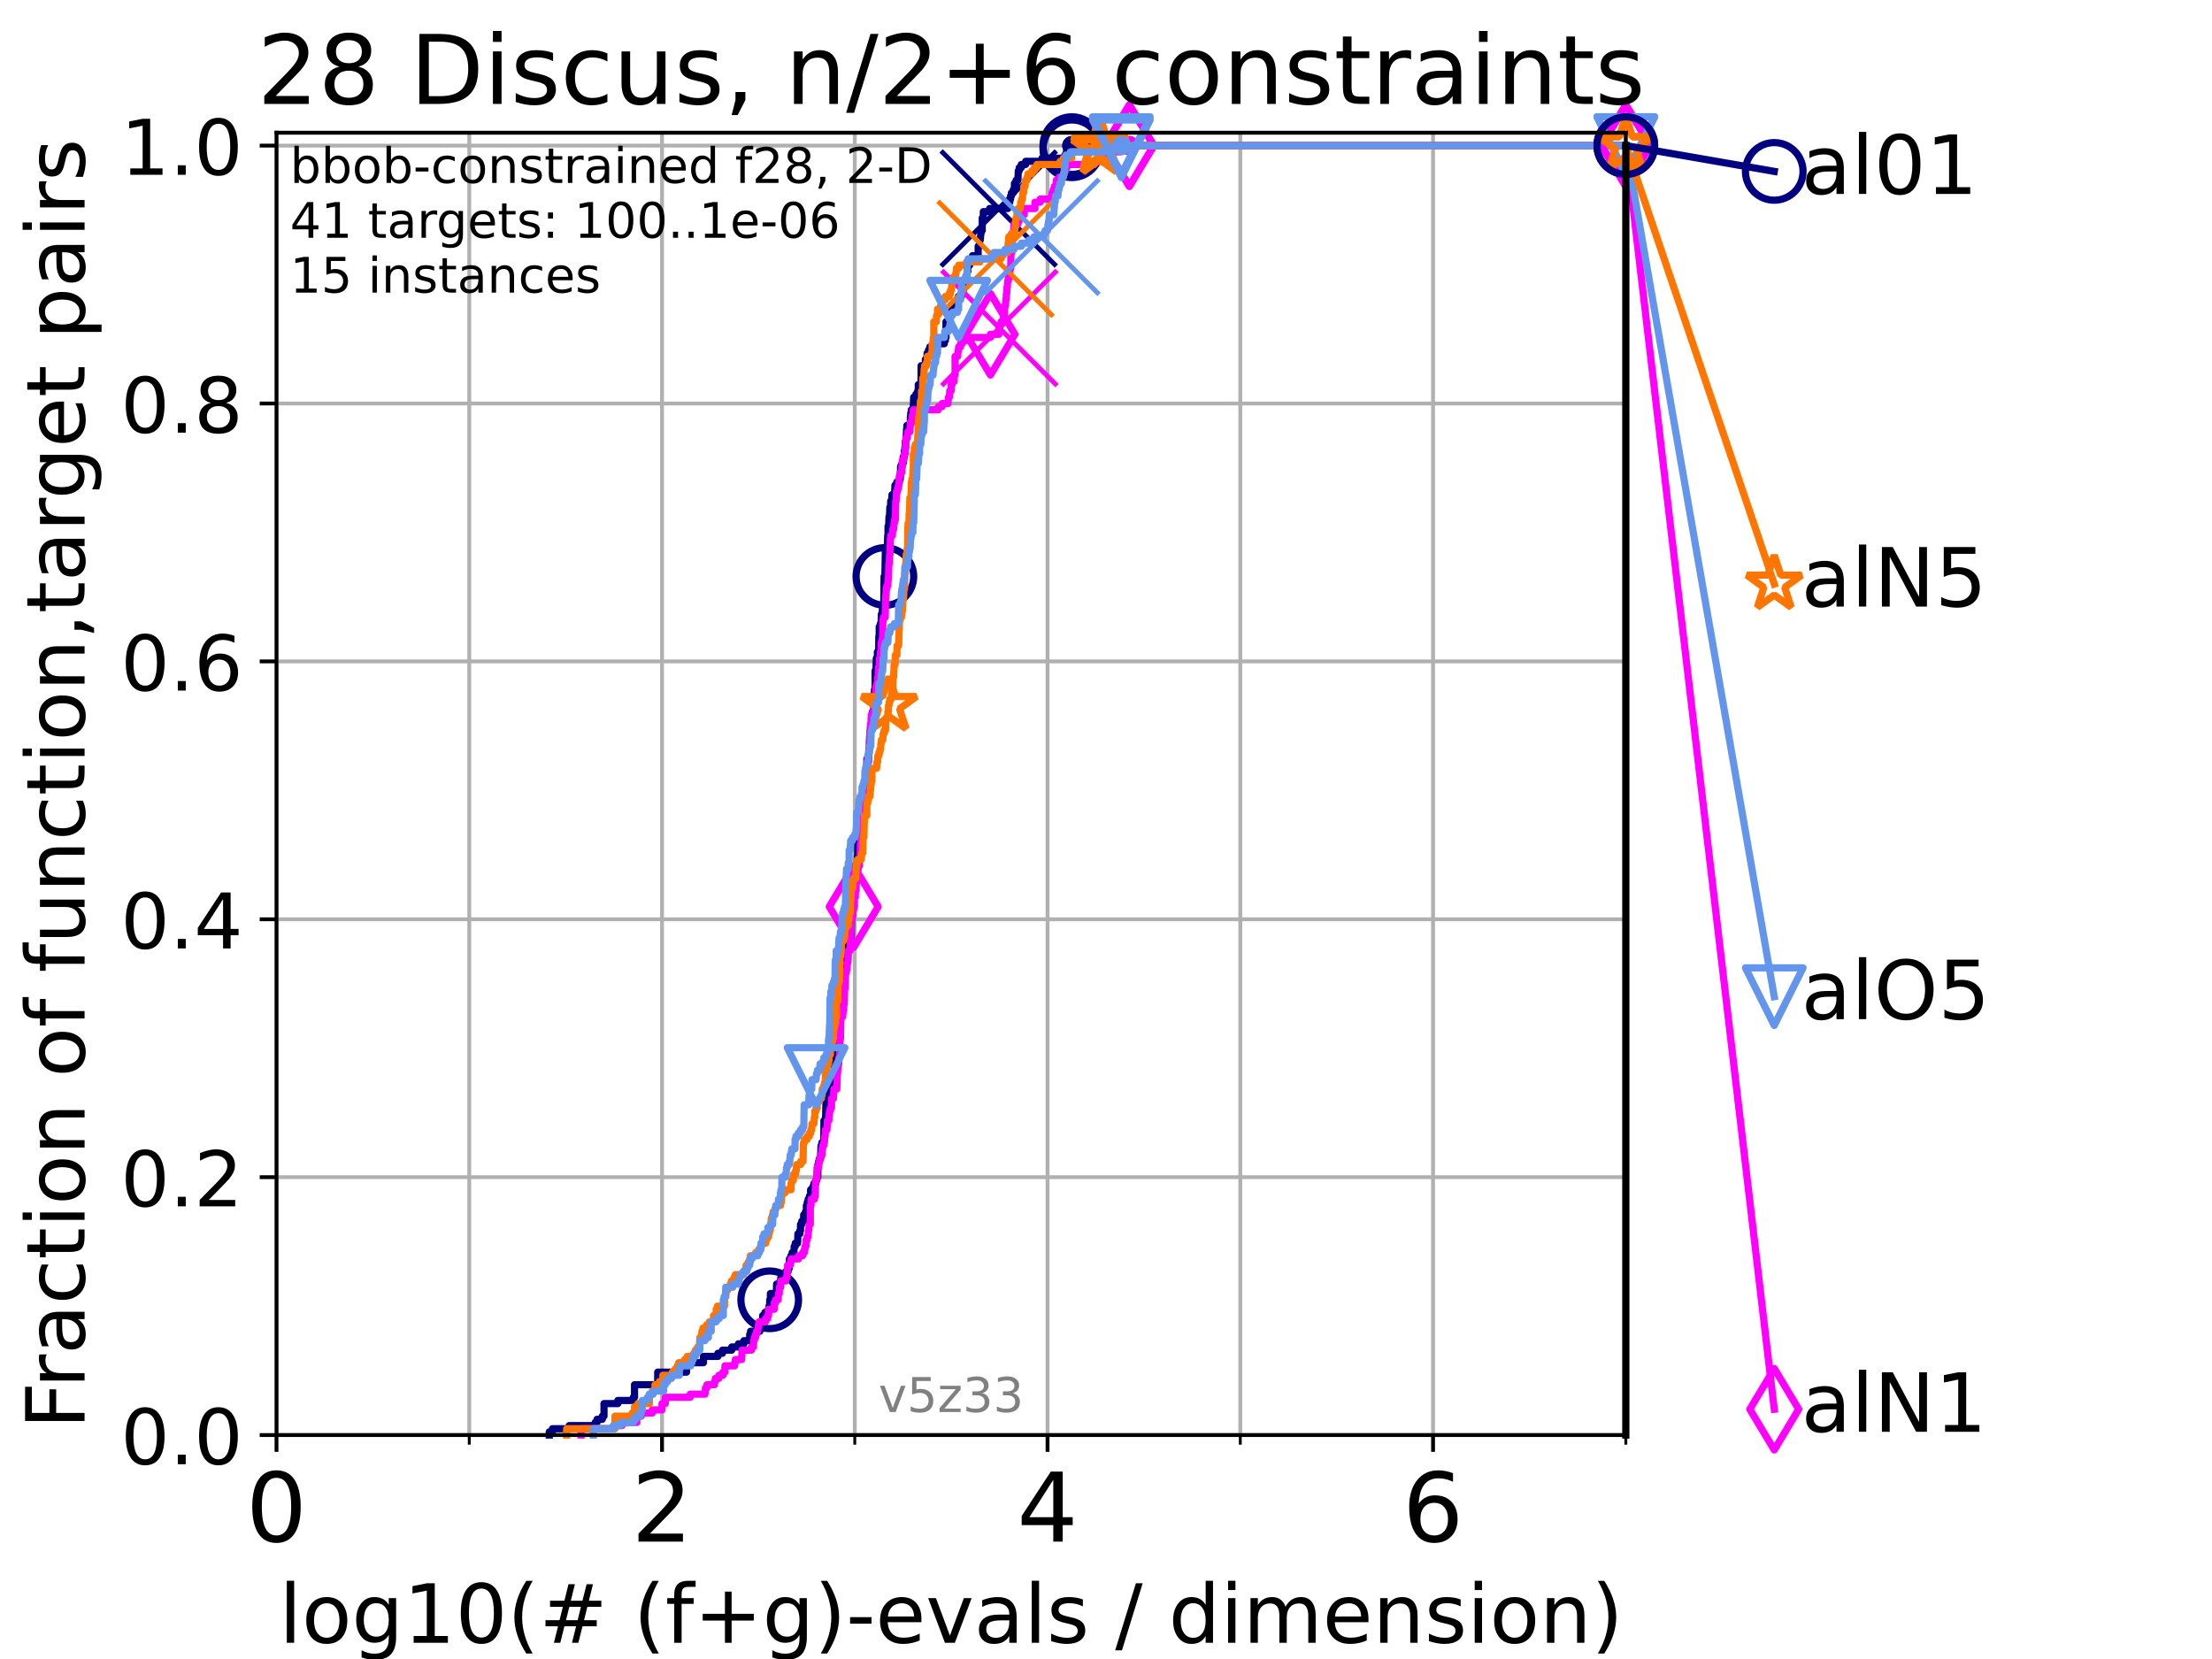 <?xml version="1.0" encoding="utf-8" standalone="no"?>
<!DOCTYPE svg PUBLIC "-//W3C//DTD SVG 1.1//EN"
  "http://www.w3.org/Graphics/SVG/1.1/DTD/svg11.dtd">
<!-- Created with matplotlib (https://matplotlib.org/) -->
<svg height="345.6pt" version="1.1" viewBox="0 0 460.8 345.6" width="460.8pt" xmlns="http://www.w3.org/2000/svg" xmlns:xlink="http://www.w3.org/1999/xlink">
 <defs>
  <style type="text/css">*{stroke-linecap:butt;stroke-linejoin:round;}</style>
 </defs>
 <g id="figure_1">
  <g id="patch_1">
   <path d="M 0 345.6 
L 460.8 345.6 
L 460.8 0 
L 0 0 
z
" style="fill:#ffffff;"/>
  </g>
  <g id="axes_1">
   <g id="patch_2">
    <path d="M 57.6 298.944 
L 338.688 298.944 
L 338.688 27.648 
L 57.6 27.648 
z
" style="fill:#ffffff;"/>
   </g>
   <g id="matplotlib.axis_1">
    <g id="xtick_1">
     <g id="line2d_1">
      <path clip-path="url(#pc6fbb3a1fa)" d="M 57.6 298.944 
L 57.6 27.648 
" style="fill:none;stroke:#b0b0b0;stroke-linecap:square;stroke-width:0.8;"/>
     </g>
     <g id="line2d_2">
      <defs>
       <path d="M 0 0 
L 0 3.5 
" id="m41b5672237" style="stroke:#000000;stroke-width:0.8;"/>
      </defs>
      <g>
       <use style="stroke:#000000;stroke-width:0.8;" x="57.6" xlink:href="#m41b5672237" y="298.944"/>
      </g>
     </g>
     <g id="text_1">
      <!-- 0 -->
      <g transform="translate(51.237 321.141)scale(0.2 -0.2)">
       <defs>
        <path d="M 31.781 66.406 
Q 24.172 66.406 20.328 58.906 
Q 16.5 51.422 16.5 36.375 
Q 16.5 21.391 20.328 13.891 
Q 24.172 6.391 31.781 6.391 
Q 39.453 6.391 43.281 13.891 
Q 47.125 21.391 47.125 36.375 
Q 47.125 51.422 43.281 58.906 
Q 39.453 66.406 31.781 66.406 
z
M 31.781 74.219 
Q 44.047 74.219 50.516 64.516 
Q 56.984 54.828 56.984 36.375 
Q 56.984 17.969 50.516 8.266 
Q 44.047 -1.422 31.781 -1.422 
Q 19.531 -1.422 13.062 8.266 
Q 6.594 17.969 6.594 36.375 
Q 6.594 54.828 13.062 64.516 
Q 19.531 74.219 31.781 74.219 
z
" id="DejaVuSans-48"/>
       </defs>
       <use xlink:href="#DejaVuSans-48"/>
      </g>
     </g>
    </g>
    <g id="xtick_2">
     <g id="line2d_3">
      <path clip-path="url(#pc6fbb3a1fa)" d="M 137.911 298.944 
L 137.911 27.648 
" style="fill:none;stroke:#b0b0b0;stroke-linecap:square;stroke-width:0.8;"/>
     </g>
     <g id="line2d_4">
      <g>
       <use style="stroke:#000000;stroke-width:0.8;" x="137.911" xlink:href="#m41b5672237" y="298.944"/>
      </g>
     </g>
     <g id="text_2">
      <!-- 2 -->
      <g transform="translate(131.548 321.141)scale(0.2 -0.2)">
       <defs>
        <path d="M 19.188 8.297 
L 53.609 8.297 
L 53.609 0 
L 7.328 0 
L 7.328 8.297 
Q 12.938 14.109 22.625 23.891 
Q 32.328 33.688 34.812 36.531 
Q 39.547 41.844 41.422 45.531 
Q 43.312 49.219 43.312 52.781 
Q 43.312 58.594 39.234 62.25 
Q 35.156 65.922 28.609 65.922 
Q 23.969 65.922 18.812 64.312 
Q 13.672 62.703 7.812 59.422 
L 7.812 69.391 
Q 13.766 71.781 18.938 73 
Q 24.125 74.219 28.422 74.219 
Q 39.75 74.219 46.484 68.547 
Q 53.219 62.891 53.219 53.422 
Q 53.219 48.922 51.531 44.891 
Q 49.859 40.875 45.406 35.406 
Q 44.188 33.984 37.641 27.219 
Q 31.109 20.453 19.188 8.297 
z
" id="DejaVuSans-50"/>
       </defs>
       <use xlink:href="#DejaVuSans-50"/>
      </g>
     </g>
    </g>
    <g id="xtick_3">
     <g id="line2d_5">
      <path clip-path="url(#pc6fbb3a1fa)" d="M 218.222 298.944 
L 218.222 27.648 
" style="fill:none;stroke:#b0b0b0;stroke-linecap:square;stroke-width:0.8;"/>
     </g>
     <g id="line2d_6">
      <g>
       <use style="stroke:#000000;stroke-width:0.8;" x="218.222" xlink:href="#m41b5672237" y="298.944"/>
      </g>
     </g>
     <g id="text_3">
      <!-- 4 -->
      <g transform="translate(211.859 321.141)scale(0.2 -0.2)">
       <defs>
        <path d="M 37.797 64.312 
L 12.891 25.391 
L 37.797 25.391 
z
M 35.203 72.906 
L 47.609 72.906 
L 47.609 25.391 
L 58.016 25.391 
L 58.016 17.188 
L 47.609 17.188 
L 47.609 0 
L 37.797 0 
L 37.797 17.188 
L 4.891 17.188 
L 4.891 26.703 
z
" id="DejaVuSans-52"/>
       </defs>
       <use xlink:href="#DejaVuSans-52"/>
      </g>
     </g>
    </g>
    <g id="xtick_4">
     <g id="line2d_7">
      <path clip-path="url(#pc6fbb3a1fa)" d="M 298.533 298.944 
L 298.533 27.648 
" style="fill:none;stroke:#b0b0b0;stroke-linecap:square;stroke-width:0.8;"/>
     </g>
     <g id="line2d_8">
      <g>
       <use style="stroke:#000000;stroke-width:0.8;" x="298.533" xlink:href="#m41b5672237" y="298.944"/>
      </g>
     </g>
     <g id="text_4">
      <!-- 6 -->
      <g transform="translate(292.17 321.141)scale(0.2 -0.2)">
       <defs>
        <path d="M 33.016 40.375 
Q 26.375 40.375 22.484 35.828 
Q 18.609 31.297 18.609 23.391 
Q 18.609 15.531 22.484 10.953 
Q 26.375 6.391 33.016 6.391 
Q 39.656 6.391 43.531 10.953 
Q 47.406 15.531 47.406 23.391 
Q 47.406 31.297 43.531 35.828 
Q 39.656 40.375 33.016 40.375 
z
M 52.594 71.297 
L 52.594 62.312 
Q 48.875 64.062 45.094 64.984 
Q 41.312 65.922 37.594 65.922 
Q 27.828 65.922 22.672 59.328 
Q 17.531 52.734 16.797 39.406 
Q 19.672 43.656 24.016 45.922 
Q 28.375 48.188 33.594 48.188 
Q 44.578 48.188 50.953 41.516 
Q 57.328 34.859 57.328 23.391 
Q 57.328 12.156 50.688 5.359 
Q 44.047 -1.422 33.016 -1.422 
Q 20.359 -1.422 13.672 8.266 
Q 6.984 17.969 6.984 36.375 
Q 6.984 53.656 15.188 63.938 
Q 23.391 74.219 37.203 74.219 
Q 40.922 74.219 44.703 73.484 
Q 48.484 72.75 52.594 71.297 
z
" id="DejaVuSans-54"/>
       </defs>
       <use xlink:href="#DejaVuSans-54"/>
      </g>
     </g>
    </g>
    <g id="xtick_5">
     <g id="line2d_9">
      <path clip-path="url(#pc6fbb3a1fa)" d="M 97.755 298.944 
L 97.755 27.648 
" style="fill:none;stroke:#b0b0b0;stroke-linecap:square;stroke-width:0.8;"/>
     </g>
     <g id="line2d_10">
      <defs>
       <path d="M 0 0 
L 0 2 
" id="me980f93d08" style="stroke:#000000;stroke-width:0.6;"/>
      </defs>
      <g>
       <use style="stroke:#000000;stroke-width:0.6;" x="97.755" xlink:href="#me980f93d08" y="298.944"/>
      </g>
     </g>
    </g>
    <g id="xtick_6">
     <g id="line2d_11">
      <path clip-path="url(#pc6fbb3a1fa)" d="M 178.066 298.944 
L 178.066 27.648 
" style="fill:none;stroke:#b0b0b0;stroke-linecap:square;stroke-width:0.8;"/>
     </g>
     <g id="line2d_12">
      <g>
       <use style="stroke:#000000;stroke-width:0.6;" x="178.066" xlink:href="#me980f93d08" y="298.944"/>
      </g>
     </g>
    </g>
    <g id="xtick_7">
     <g id="line2d_13">
      <path clip-path="url(#pc6fbb3a1fa)" d="M 258.377 298.944 
L 258.377 27.648 
" style="fill:none;stroke:#b0b0b0;stroke-linecap:square;stroke-width:0.8;"/>
     </g>
     <g id="line2d_14">
      <g>
       <use style="stroke:#000000;stroke-width:0.6;" x="258.377" xlink:href="#me980f93d08" y="298.944"/>
      </g>
     </g>
    </g>
    <g id="xtick_8">
     <g id="line2d_15">
      <path clip-path="url(#pc6fbb3a1fa)" d="M 338.688 298.944 
L 338.688 27.648 
" style="fill:none;stroke:#b0b0b0;stroke-linecap:square;stroke-width:0.8;"/>
     </g>
     <g id="line2d_16">
      <g>
       <use style="stroke:#000000;stroke-width:0.6;" x="338.688" xlink:href="#me980f93d08" y="298.944"/>
      </g>
     </g>
    </g>
    <g id="text_5">
     <!-- log10(# (f+g)-evals / dimension) -->
     <g transform="translate(58.145 342.218)scale(0.17 -0.17)">
      <defs>
       <path d="M 9.422 75.984 
L 18.406 75.984 
L 18.406 0 
L 9.422 0 
z
" id="DejaVuSans-108"/>
       <path d="M 30.609 48.391 
Q 23.391 48.391 19.188 42.75 
Q 14.984 37.109 14.984 27.297 
Q 14.984 17.484 19.156 11.844 
Q 23.344 6.203 30.609 6.203 
Q 37.797 6.203 41.984 11.859 
Q 46.188 17.531 46.188 27.297 
Q 46.188 37.016 41.984 42.703 
Q 37.797 48.391 30.609 48.391 
z
M 30.609 56 
Q 42.328 56 49.016 48.375 
Q 55.719 40.766 55.719 27.297 
Q 55.719 13.875 49.016 6.219 
Q 42.328 -1.422 30.609 -1.422 
Q 18.844 -1.422 12.172 6.219 
Q 5.516 13.875 5.516 27.297 
Q 5.516 40.766 12.172 48.375 
Q 18.844 56 30.609 56 
z
" id="DejaVuSans-111"/>
       <path d="M 45.406 27.984 
Q 45.406 37.75 41.375 43.109 
Q 37.359 48.484 30.078 48.484 
Q 22.859 48.484 18.828 43.109 
Q 14.797 37.75 14.797 27.984 
Q 14.797 18.266 18.828 12.891 
Q 22.859 7.516 30.078 7.516 
Q 37.359 7.516 41.375 12.891 
Q 45.406 18.266 45.406 27.984 
z
M 54.391 6.781 
Q 54.391 -7.172 48.188 -13.984 
Q 42 -20.797 29.203 -20.797 
Q 24.469 -20.797 20.266 -20.094 
Q 16.062 -19.391 12.109 -17.922 
L 12.109 -9.188 
Q 16.062 -11.328 19.922 -12.344 
Q 23.781 -13.375 27.781 -13.375 
Q 36.625 -13.375 41.016 -8.766 
Q 45.406 -4.156 45.406 5.172 
L 45.406 9.625 
Q 42.625 4.781 38.281 2.391 
Q 33.938 0 27.875 0 
Q 17.828 0 11.672 7.656 
Q 5.516 15.328 5.516 27.984 
Q 5.516 40.672 11.672 48.328 
Q 17.828 56 27.875 56 
Q 33.938 56 38.281 53.609 
Q 42.625 51.219 45.406 46.391 
L 45.406 54.688 
L 54.391 54.688 
z
" id="DejaVuSans-103"/>
       <path d="M 12.406 8.297 
L 28.516 8.297 
L 28.516 63.922 
L 10.984 60.406 
L 10.984 69.391 
L 28.422 72.906 
L 38.281 72.906 
L 38.281 8.297 
L 54.391 8.297 
L 54.391 0 
L 12.406 0 
z
" id="DejaVuSans-49"/>
       <path d="M 31 75.875 
Q 24.469 64.656 21.281 53.656 
Q 18.109 42.672 18.109 31.391 
Q 18.109 20.125 21.312 9.062 
Q 24.516 -2 31 -13.188 
L 23.188 -13.188 
Q 15.875 -1.703 12.234 9.375 
Q 8.594 20.453 8.594 31.391 
Q 8.594 42.281 12.203 53.312 
Q 15.828 64.359 23.188 75.875 
z
" id="DejaVuSans-40"/>
       <path d="M 51.125 44 
L 36.922 44 
L 32.812 27.688 
L 47.125 27.688 
z
M 43.797 71.781 
L 38.719 51.516 
L 52.984 51.516 
L 58.109 71.781 
L 65.922 71.781 
L 60.891 51.516 
L 76.125 51.516 
L 76.125 44 
L 58.984 44 
L 54.984 27.688 
L 70.516 27.688 
L 70.516 20.219 
L 53.078 20.219 
L 48 0 
L 40.188 0 
L 45.219 20.219 
L 30.906 20.219 
L 25.875 0 
L 18.016 0 
L 23.094 20.219 
L 7.719 20.219 
L 7.719 27.688 
L 24.906 27.688 
L 29 44 
L 13.281 44 
L 13.281 51.516 
L 30.906 51.516 
L 35.891 71.781 
z
" id="DejaVuSans-35"/>
       <path id="DejaVuSans-32"/>
       <path d="M 37.109 75.984 
L 37.109 68.5 
L 28.516 68.5 
Q 23.688 68.5 21.797 66.547 
Q 19.922 64.594 19.922 59.516 
L 19.922 54.688 
L 34.719 54.688 
L 34.719 47.703 
L 19.922 47.703 
L 19.922 0 
L 10.891 0 
L 10.891 47.703 
L 2.297 47.703 
L 2.297 54.688 
L 10.891 54.688 
L 10.891 58.5 
Q 10.891 67.625 15.141 71.797 
Q 19.391 75.984 28.609 75.984 
z
" id="DejaVuSans-102"/>
       <path d="M 46 62.703 
L 46 35.5 
L 73.188 35.5 
L 73.188 27.203 
L 46 27.203 
L 46 0 
L 37.797 0 
L 37.797 27.203 
L 10.594 27.203 
L 10.594 35.5 
L 37.797 35.5 
L 37.797 62.703 
z
" id="DejaVuSans-43"/>
       <path d="M 8.016 75.875 
L 15.828 75.875 
Q 23.141 64.359 26.781 53.312 
Q 30.422 42.281 30.422 31.391 
Q 30.422 20.453 26.781 9.375 
Q 23.141 -1.703 15.828 -13.188 
L 8.016 -13.188 
Q 14.5 -2 17.703 9.062 
Q 20.906 20.125 20.906 31.391 
Q 20.906 42.672 17.703 53.656 
Q 14.5 64.656 8.016 75.875 
z
" id="DejaVuSans-41"/>
       <path d="M 4.891 31.391 
L 31.203 31.391 
L 31.203 23.391 
L 4.891 23.391 
z
" id="DejaVuSans-45"/>
       <path d="M 56.203 29.594 
L 56.203 25.203 
L 14.891 25.203 
Q 15.484 15.922 20.484 11.062 
Q 25.484 6.203 34.422 6.203 
Q 39.594 6.203 44.453 7.469 
Q 49.312 8.734 54.109 11.281 
L 54.109 2.781 
Q 49.266 0.734 44.188 -0.344 
Q 39.109 -1.422 33.891 -1.422 
Q 20.797 -1.422 13.156 6.188 
Q 5.516 13.812 5.516 26.812 
Q 5.516 40.234 12.766 48.109 
Q 20.016 56 32.328 56 
Q 43.359 56 49.781 48.891 
Q 56.203 41.797 56.203 29.594 
z
M 47.219 32.234 
Q 47.125 39.594 43.094 43.984 
Q 39.062 48.391 32.422 48.391 
Q 24.906 48.391 20.391 44.141 
Q 15.875 39.891 15.188 32.172 
z
" id="DejaVuSans-101"/>
       <path d="M 2.984 54.688 
L 12.5 54.688 
L 29.594 8.797 
L 46.688 54.688 
L 56.203 54.688 
L 35.688 0 
L 23.484 0 
z
" id="DejaVuSans-118"/>
       <path d="M 34.281 27.484 
Q 23.391 27.484 19.188 25 
Q 14.984 22.516 14.984 16.5 
Q 14.984 11.719 18.141 8.906 
Q 21.297 6.109 26.703 6.109 
Q 34.188 6.109 38.703 11.406 
Q 43.219 16.703 43.219 25.484 
L 43.219 27.484 
z
M 52.203 31.203 
L 52.203 0 
L 43.219 0 
L 43.219 8.297 
Q 40.141 3.328 35.547 0.953 
Q 30.953 -1.422 24.312 -1.422 
Q 15.922 -1.422 10.953 3.297 
Q 6 8.016 6 15.922 
Q 6 25.141 12.172 29.828 
Q 18.359 34.516 30.609 34.516 
L 43.219 34.516 
L 43.219 35.406 
Q 43.219 41.609 39.141 45 
Q 35.062 48.391 27.688 48.391 
Q 23 48.391 18.547 47.266 
Q 14.109 46.141 10.016 43.891 
L 10.016 52.203 
Q 14.938 54.109 19.578 55.047 
Q 24.219 56 28.609 56 
Q 40.484 56 46.344 49.844 
Q 52.203 43.703 52.203 31.203 
z
" id="DejaVuSans-97"/>
       <path d="M 44.281 53.078 
L 44.281 44.578 
Q 40.484 46.531 36.375 47.5 
Q 32.281 48.484 27.875 48.484 
Q 21.188 48.484 17.844 46.438 
Q 14.5 44.391 14.5 40.281 
Q 14.5 37.156 16.891 35.375 
Q 19.281 33.594 26.516 31.984 
L 29.594 31.297 
Q 39.156 29.25 43.188 25.516 
Q 47.219 21.781 47.219 15.094 
Q 47.219 7.469 41.188 3.016 
Q 35.156 -1.422 24.609 -1.422 
Q 20.219 -1.422 15.453 -0.562 
Q 10.688 0.297 5.422 2 
L 5.422 11.281 
Q 10.406 8.688 15.234 7.391 
Q 20.062 6.109 24.812 6.109 
Q 31.156 6.109 34.562 8.281 
Q 37.984 10.453 37.984 14.406 
Q 37.984 18.062 35.516 20.016 
Q 33.062 21.969 24.703 23.781 
L 21.578 24.516 
Q 13.234 26.266 9.516 29.906 
Q 5.812 33.547 5.812 39.891 
Q 5.812 47.609 11.281 51.797 
Q 16.75 56 26.812 56 
Q 31.781 56 36.172 55.266 
Q 40.578 54.547 44.281 53.078 
z
" id="DejaVuSans-115"/>
       <path d="M 25.391 72.906 
L 33.688 72.906 
L 8.297 -9.281 
L 0 -9.281 
z
" id="DejaVuSans-47"/>
       <path d="M 45.406 46.391 
L 45.406 75.984 
L 54.391 75.984 
L 54.391 0 
L 45.406 0 
L 45.406 8.203 
Q 42.578 3.328 38.25 0.953 
Q 33.938 -1.422 27.875 -1.422 
Q 17.969 -1.422 11.734 6.484 
Q 5.516 14.406 5.516 27.297 
Q 5.516 40.188 11.734 48.094 
Q 17.969 56 27.875 56 
Q 33.938 56 38.25 53.625 
Q 42.578 51.266 45.406 46.391 
z
M 14.797 27.297 
Q 14.797 17.391 18.875 11.75 
Q 22.953 6.109 30.078 6.109 
Q 37.203 6.109 41.297 11.75 
Q 45.406 17.391 45.406 27.297 
Q 45.406 37.203 41.297 42.844 
Q 37.203 48.484 30.078 48.484 
Q 22.953 48.484 18.875 42.844 
Q 14.797 37.203 14.797 27.297 
z
" id="DejaVuSans-100"/>
       <path d="M 9.422 54.688 
L 18.406 54.688 
L 18.406 0 
L 9.422 0 
z
M 9.422 75.984 
L 18.406 75.984 
L 18.406 64.594 
L 9.422 64.594 
z
" id="DejaVuSans-105"/>
       <path d="M 52 44.188 
Q 55.375 50.25 60.062 53.125 
Q 64.75 56 71.094 56 
Q 79.641 56 84.281 50.016 
Q 88.922 44.047 88.922 33.016 
L 88.922 0 
L 79.891 0 
L 79.891 32.719 
Q 79.891 40.578 77.094 44.375 
Q 74.312 48.188 68.609 48.188 
Q 61.625 48.188 57.562 43.547 
Q 53.516 38.922 53.516 30.906 
L 53.516 0 
L 44.484 0 
L 44.484 32.719 
Q 44.484 40.625 41.703 44.406 
Q 38.922 48.188 33.109 48.188 
Q 26.219 48.188 22.156 43.531 
Q 18.109 38.875 18.109 30.906 
L 18.109 0 
L 9.078 0 
L 9.078 54.688 
L 18.109 54.688 
L 18.109 46.188 
Q 21.188 51.219 25.484 53.609 
Q 29.781 56 35.688 56 
Q 41.656 56 45.828 52.969 
Q 50 49.953 52 44.188 
z
" id="DejaVuSans-109"/>
       <path d="M 54.891 33.016 
L 54.891 0 
L 45.906 0 
L 45.906 32.719 
Q 45.906 40.484 42.875 44.328 
Q 39.844 48.188 33.797 48.188 
Q 26.516 48.188 22.312 43.547 
Q 18.109 38.922 18.109 30.906 
L 18.109 0 
L 9.078 0 
L 9.078 54.688 
L 18.109 54.688 
L 18.109 46.188 
Q 21.344 51.125 25.703 53.562 
Q 30.078 56 35.797 56 
Q 45.219 56 50.047 50.172 
Q 54.891 44.344 54.891 33.016 
z
" id="DejaVuSans-110"/>
      </defs>
      <use xlink:href="#DejaVuSans-108"/>
      <use x="27.783" xlink:href="#DejaVuSans-111"/>
      <use x="88.965" xlink:href="#DejaVuSans-103"/>
      <use x="152.441" xlink:href="#DejaVuSans-49"/>
      <use x="216.064" xlink:href="#DejaVuSans-48"/>
      <use x="279.688" xlink:href="#DejaVuSans-40"/>
      <use x="318.701" xlink:href="#DejaVuSans-35"/>
      <use x="402.49" xlink:href="#DejaVuSans-32"/>
      <use x="434.277" xlink:href="#DejaVuSans-40"/>
      <use x="473.291" xlink:href="#DejaVuSans-102"/>
      <use x="508.496" xlink:href="#DejaVuSans-43"/>
      <use x="592.285" xlink:href="#DejaVuSans-103"/>
      <use x="655.762" xlink:href="#DejaVuSans-41"/>
      <use x="694.775" xlink:href="#DejaVuSans-45"/>
      <use x="730.859" xlink:href="#DejaVuSans-101"/>
      <use x="792.383" xlink:href="#DejaVuSans-118"/>
      <use x="851.562" xlink:href="#DejaVuSans-97"/>
      <use x="912.842" xlink:href="#DejaVuSans-108"/>
      <use x="940.625" xlink:href="#DejaVuSans-115"/>
      <use x="992.725" xlink:href="#DejaVuSans-32"/>
      <use x="1024.512" xlink:href="#DejaVuSans-47"/>
      <use x="1058.203" xlink:href="#DejaVuSans-32"/>
      <use x="1089.99" xlink:href="#DejaVuSans-100"/>
      <use x="1153.467" xlink:href="#DejaVuSans-105"/>
      <use x="1181.25" xlink:href="#DejaVuSans-109"/>
      <use x="1278.662" xlink:href="#DejaVuSans-101"/>
      <use x="1340.186" xlink:href="#DejaVuSans-110"/>
      <use x="1403.564" xlink:href="#DejaVuSans-115"/>
      <use x="1455.664" xlink:href="#DejaVuSans-105"/>
      <use x="1483.447" xlink:href="#DejaVuSans-111"/>
      <use x="1544.629" xlink:href="#DejaVuSans-110"/>
      <use x="1608.008" xlink:href="#DejaVuSans-41"/>
     </g>
    </g>
   </g>
   <g id="matplotlib.axis_2">
    <g id="ytick_1">
     <g id="line2d_17">
      <path clip-path="url(#pc6fbb3a1fa)" d="M 57.6 298.944 
L 338.688 298.944 
" style="fill:none;stroke:#b0b0b0;stroke-linecap:square;stroke-width:0.8;"/>
     </g>
     <g id="line2d_18">
      <defs>
       <path d="M 0 0 
L -3.5 0 
" id="m5ec2c6c96a" style="stroke:#000000;stroke-width:0.8;"/>
      </defs>
      <g>
       <use style="stroke:#000000;stroke-width:0.8;" x="57.6" xlink:href="#m5ec2c6c96a" y="298.944"/>
      </g>
     </g>
     <g id="text_6">
      <!-- 0.0 -->
      <g transform="translate(25.155 305.023)scale(0.16 -0.16)">
       <defs>
        <path d="M 10.688 12.406 
L 21 12.406 
L 21 0 
L 10.688 0 
z
" id="DejaVuSans-46"/>
       </defs>
       <use xlink:href="#DejaVuSans-48"/>
       <use x="63.623" xlink:href="#DejaVuSans-46"/>
       <use x="95.41" xlink:href="#DejaVuSans-48"/>
      </g>
     </g>
    </g>
    <g id="ytick_2">
     <g id="line2d_19">
      <path clip-path="url(#pc6fbb3a1fa)" d="M 57.6 245.222 
L 338.688 245.222 
" style="fill:none;stroke:#b0b0b0;stroke-linecap:square;stroke-width:0.8;"/>
     </g>
     <g id="line2d_20">
      <g>
       <use style="stroke:#000000;stroke-width:0.8;" x="57.6" xlink:href="#m5ec2c6c96a" y="245.222"/>
      </g>
     </g>
     <g id="text_7">
      <!-- 0.2 -->
      <g transform="translate(25.155 251.301)scale(0.16 -0.16)">
       <use xlink:href="#DejaVuSans-48"/>
       <use x="63.623" xlink:href="#DejaVuSans-46"/>
       <use x="95.41" xlink:href="#DejaVuSans-50"/>
      </g>
     </g>
    </g>
    <g id="ytick_3">
     <g id="line2d_21">
      <path clip-path="url(#pc6fbb3a1fa)" d="M 57.6 191.5 
L 338.688 191.5 
" style="fill:none;stroke:#b0b0b0;stroke-linecap:square;stroke-width:0.8;"/>
     </g>
     <g id="line2d_22">
      <g>
       <use style="stroke:#000000;stroke-width:0.8;" x="57.6" xlink:href="#m5ec2c6c96a" y="191.5"/>
      </g>
     </g>
     <g id="text_8">
      <!-- 0.4 -->
      <g transform="translate(25.155 197.579)scale(0.16 -0.16)">
       <use xlink:href="#DejaVuSans-48"/>
       <use x="63.623" xlink:href="#DejaVuSans-46"/>
       <use x="95.41" xlink:href="#DejaVuSans-52"/>
      </g>
     </g>
    </g>
    <g id="ytick_4">
     <g id="line2d_23">
      <path clip-path="url(#pc6fbb3a1fa)" d="M 57.6 137.778 
L 338.688 137.778 
" style="fill:none;stroke:#b0b0b0;stroke-linecap:square;stroke-width:0.8;"/>
     </g>
     <g id="line2d_24">
      <g>
       <use style="stroke:#000000;stroke-width:0.8;" x="57.6" xlink:href="#m5ec2c6c96a" y="137.778"/>
      </g>
     </g>
     <g id="text_9">
      <!-- 0.6 -->
      <g transform="translate(25.155 143.857)scale(0.16 -0.16)">
       <use xlink:href="#DejaVuSans-48"/>
       <use x="63.623" xlink:href="#DejaVuSans-46"/>
       <use x="95.41" xlink:href="#DejaVuSans-54"/>
      </g>
     </g>
    </g>
    <g id="ytick_5">
     <g id="line2d_25">
      <path clip-path="url(#pc6fbb3a1fa)" d="M 57.6 84.056 
L 338.688 84.056 
" style="fill:none;stroke:#b0b0b0;stroke-linecap:square;stroke-width:0.8;"/>
     </g>
     <g id="line2d_26">
      <g>
       <use style="stroke:#000000;stroke-width:0.8;" x="57.6" xlink:href="#m5ec2c6c96a" y="84.056"/>
      </g>
     </g>
     <g id="text_10">
      <!-- 0.8 -->
      <g transform="translate(25.155 90.135)scale(0.16 -0.16)">
       <defs>
        <path d="M 31.781 34.625 
Q 24.75 34.625 20.719 30.859 
Q 16.703 27.094 16.703 20.516 
Q 16.703 13.922 20.719 10.156 
Q 24.75 6.391 31.781 6.391 
Q 38.812 6.391 42.859 10.172 
Q 46.922 13.969 46.922 20.516 
Q 46.922 27.094 42.891 30.859 
Q 38.875 34.625 31.781 34.625 
z
M 21.922 38.812 
Q 15.578 40.375 12.031 44.719 
Q 8.5 49.078 8.5 55.328 
Q 8.5 64.062 14.719 69.141 
Q 20.953 74.219 31.781 74.219 
Q 42.672 74.219 48.875 69.141 
Q 55.078 64.062 55.078 55.328 
Q 55.078 49.078 51.531 44.719 
Q 48 40.375 41.703 38.812 
Q 48.828 37.156 52.797 32.312 
Q 56.781 27.484 56.781 20.516 
Q 56.781 9.906 50.312 4.234 
Q 43.844 -1.422 31.781 -1.422 
Q 19.734 -1.422 13.25 4.234 
Q 6.781 9.906 6.781 20.516 
Q 6.781 27.484 10.781 32.312 
Q 14.797 37.156 21.922 38.812 
z
M 18.312 54.391 
Q 18.312 48.734 21.844 45.562 
Q 25.391 42.391 31.781 42.391 
Q 38.141 42.391 41.719 45.562 
Q 45.312 48.734 45.312 54.391 
Q 45.312 60.062 41.719 63.234 
Q 38.141 66.406 31.781 66.406 
Q 25.391 66.406 21.844 63.234 
Q 18.312 60.062 18.312 54.391 
z
" id="DejaVuSans-56"/>
       </defs>
       <use xlink:href="#DejaVuSans-48"/>
       <use x="63.623" xlink:href="#DejaVuSans-46"/>
       <use x="95.41" xlink:href="#DejaVuSans-56"/>
      </g>
     </g>
    </g>
    <g id="ytick_6">
     <g id="line2d_27">
      <path clip-path="url(#pc6fbb3a1fa)" d="M 57.6 30.334 
L 338.688 30.334 
" style="fill:none;stroke:#b0b0b0;stroke-linecap:square;stroke-width:0.8;"/>
     </g>
     <g id="line2d_28">
      <g>
       <use style="stroke:#000000;stroke-width:0.8;" x="57.6" xlink:href="#m5ec2c6c96a" y="30.334"/>
      </g>
     </g>
     <g id="text_11">
      <!-- 1.0 -->
      <g transform="translate(25.155 36.413)scale(0.16 -0.16)">
       <use xlink:href="#DejaVuSans-49"/>
       <use x="63.623" xlink:href="#DejaVuSans-46"/>
       <use x="95.41" xlink:href="#DejaVuSans-48"/>
      </g>
     </g>
    </g>
    <g id="text_12">
     <!-- Fraction of function,target pairs -->
     <g transform="translate(17.62 297.681)rotate(-90)scale(0.17 -0.17)">
      <defs>
       <path d="M 9.812 72.906 
L 51.703 72.906 
L 51.703 64.594 
L 19.672 64.594 
L 19.672 43.109 
L 48.578 43.109 
L 48.578 34.812 
L 19.672 34.812 
L 19.672 0 
L 9.812 0 
z
" id="DejaVuSans-70"/>
       <path d="M 41.109 46.297 
Q 39.594 47.172 37.812 47.578 
Q 36.031 48 33.891 48 
Q 26.266 48 22.188 43.047 
Q 18.109 38.094 18.109 28.812 
L 18.109 0 
L 9.078 0 
L 9.078 54.688 
L 18.109 54.688 
L 18.109 46.188 
Q 20.953 51.172 25.484 53.578 
Q 30.031 56 36.531 56 
Q 37.453 56 38.578 55.875 
Q 39.703 55.766 41.062 55.516 
z
" id="DejaVuSans-114"/>
       <path d="M 48.781 52.594 
L 48.781 44.188 
Q 44.969 46.297 41.141 47.344 
Q 37.312 48.391 33.406 48.391 
Q 24.656 48.391 19.812 42.844 
Q 14.984 37.312 14.984 27.297 
Q 14.984 17.281 19.812 11.734 
Q 24.656 6.203 33.406 6.203 
Q 37.312 6.203 41.141 7.25 
Q 44.969 8.297 48.781 10.406 
L 48.781 2.094 
Q 45.016 0.344 40.984 -0.531 
Q 36.969 -1.422 32.422 -1.422 
Q 20.062 -1.422 12.781 6.344 
Q 5.516 14.109 5.516 27.297 
Q 5.516 40.672 12.859 48.328 
Q 20.219 56 33.016 56 
Q 37.156 56 41.109 55.141 
Q 45.062 54.297 48.781 52.594 
z
" id="DejaVuSans-99"/>
       <path d="M 18.312 70.219 
L 18.312 54.688 
L 36.812 54.688 
L 36.812 47.703 
L 18.312 47.703 
L 18.312 18.016 
Q 18.312 11.328 20.141 9.422 
Q 21.969 7.516 27.594 7.516 
L 36.812 7.516 
L 36.812 0 
L 27.594 0 
Q 17.188 0 13.234 3.875 
Q 9.281 7.766 9.281 18.016 
L 9.281 47.703 
L 2.688 47.703 
L 2.688 54.688 
L 9.281 54.688 
L 9.281 70.219 
z
" id="DejaVuSans-116"/>
       <path d="M 8.5 21.578 
L 8.5 54.688 
L 17.484 54.688 
L 17.484 21.922 
Q 17.484 14.156 20.5 10.266 
Q 23.531 6.391 29.594 6.391 
Q 36.859 6.391 41.078 11.031 
Q 45.312 15.672 45.312 23.688 
L 45.312 54.688 
L 54.297 54.688 
L 54.297 0 
L 45.312 0 
L 45.312 8.406 
Q 42.047 3.422 37.719 1 
Q 33.406 -1.422 27.688 -1.422 
Q 18.266 -1.422 13.375 4.438 
Q 8.5 10.297 8.5 21.578 
z
M 31.109 56 
z
" id="DejaVuSans-117"/>
       <path d="M 11.719 12.406 
L 22.016 12.406 
L 22.016 4 
L 14.016 -11.625 
L 7.719 -11.625 
L 11.719 4 
z
" id="DejaVuSans-44"/>
       <path d="M 18.109 8.203 
L 18.109 -20.797 
L 9.078 -20.797 
L 9.078 54.688 
L 18.109 54.688 
L 18.109 46.391 
Q 20.953 51.266 25.266 53.625 
Q 29.594 56 35.594 56 
Q 45.562 56 51.781 48.094 
Q 58.016 40.188 58.016 27.297 
Q 58.016 14.406 51.781 6.484 
Q 45.562 -1.422 35.594 -1.422 
Q 29.594 -1.422 25.266 0.953 
Q 20.953 3.328 18.109 8.203 
z
M 48.688 27.297 
Q 48.688 37.203 44.609 42.844 
Q 40.531 48.484 33.406 48.484 
Q 26.266 48.484 22.188 42.844 
Q 18.109 37.203 18.109 27.297 
Q 18.109 17.391 22.188 11.75 
Q 26.266 6.109 33.406 6.109 
Q 40.531 6.109 44.609 11.75 
Q 48.688 17.391 48.688 27.297 
z
" id="DejaVuSans-112"/>
      </defs>
      <use xlink:href="#DejaVuSans-70"/>
      <use x="50.27" xlink:href="#DejaVuSans-114"/>
      <use x="91.383" xlink:href="#DejaVuSans-97"/>
      <use x="152.662" xlink:href="#DejaVuSans-99"/>
      <use x="207.643" xlink:href="#DejaVuSans-116"/>
      <use x="246.852" xlink:href="#DejaVuSans-105"/>
      <use x="274.635" xlink:href="#DejaVuSans-111"/>
      <use x="335.816" xlink:href="#DejaVuSans-110"/>
      <use x="399.195" xlink:href="#DejaVuSans-32"/>
      <use x="430.982" xlink:href="#DejaVuSans-111"/>
      <use x="492.164" xlink:href="#DejaVuSans-102"/>
      <use x="527.369" xlink:href="#DejaVuSans-32"/>
      <use x="559.156" xlink:href="#DejaVuSans-102"/>
      <use x="594.361" xlink:href="#DejaVuSans-117"/>
      <use x="657.74" xlink:href="#DejaVuSans-110"/>
      <use x="721.119" xlink:href="#DejaVuSans-99"/>
      <use x="776.1" xlink:href="#DejaVuSans-116"/>
      <use x="815.309" xlink:href="#DejaVuSans-105"/>
      <use x="843.092" xlink:href="#DejaVuSans-111"/>
      <use x="904.273" xlink:href="#DejaVuSans-110"/>
      <use x="967.652" xlink:href="#DejaVuSans-44"/>
      <use x="999.439" xlink:href="#DejaVuSans-116"/>
      <use x="1038.648" xlink:href="#DejaVuSans-97"/>
      <use x="1099.928" xlink:href="#DejaVuSans-114"/>
      <use x="1139.291" xlink:href="#DejaVuSans-103"/>
      <use x="1202.768" xlink:href="#DejaVuSans-101"/>
      <use x="1264.291" xlink:href="#DejaVuSans-116"/>
      <use x="1303.5" xlink:href="#DejaVuSans-32"/>
      <use x="1335.287" xlink:href="#DejaVuSans-112"/>
      <use x="1398.764" xlink:href="#DejaVuSans-97"/>
      <use x="1460.043" xlink:href="#DejaVuSans-105"/>
      <use x="1487.826" xlink:href="#DejaVuSans-114"/>
      <use x="1528.939" xlink:href="#DejaVuSans-115"/>
     </g>
    </g>
   </g>
   <g id="line2d_29">
    <defs>
     <path d="M 0 1.5 
C 0.398 1.5 0.779 1.342 1.061 1.061 
C 1.342 0.779 1.5 0.398 1.5 0 
C 1.5 -0.398 1.342 -0.779 1.061 -1.061 
C 0.779 -1.342 0.398 -1.5 0 -1.5 
C -0.398 -1.5 -0.779 -1.342 -1.061 -1.061 
C -1.342 -0.779 -1.5 -0.398 -1.5 0 
C -1.5 0.398 -1.342 0.779 -1.061 1.061 
C -0.779 1.342 -0.398 1.5 0 1.5 
z
" id="m8580e83633" style="stroke:#000080;"/>
    </defs>
    <g>
     <use style="fill:#000080;stroke:#000080;" x="223.281" xlink:href="#m8580e83633" y="30.334"/>
     <use style="fill:#000080;stroke:#000080;" x="223.281" xlink:href="#m8580e83633" y="30.334"/>
    </g>
   </g>
   <g id="line2d_30">
    <path d="M 114.419 298.944 
L 114.419 298.289 
L 115.077 298.289 
L 115.077 297.634 
L 118.577 297.634 
L 118.577 296.979 
L 123.985 296.979 
L 123.985 296.323 
L 124.369 296.323 
L 124.369 295.668 
L 125.471 295.668 
L 125.471 295.013 
L 125.823 295.013 
L 125.823 292.393 
L 128.709 292.393 
L 128.709 291.737 
L 131.938 291.737 
L 131.938 291.082 
L 132.182 291.082 
L 132.182 288.462 
L 137.016 288.462 
L 137.016 285.841 
L 143.015 285.841 
L 143.015 283.876 
L 146.538 283.876 
L 146.538 282.565 
L 149.557 282.565 
L 149.557 281.91 
L 150.514 281.91 
L 150.514 281.255 
L 152.436 281.255 
L 152.436 280.6 
L 153.82 280.6 
L 153.82 279.945 
L 154.972 279.945 
L 154.972 279.29 
L 156.175 279.29 
L 156.175 277.979 
L 156.358 277.979 
L 156.358 277.324 
L 158.304 277.324 
L 158.412 276.014 
L 158.785 276.014 
L 158.89 274.048 
L 159.355 274.048 
L 159.355 273.393 
L 160.055 273.393 
L 160.055 272.738 
L 160.201 272.738 
L 160.201 272.083 
L 160.346 272.083 
L 160.346 270.773 
L 160.49 270.773 
L 160.49 269.462 
L 161.735 269.462 
L 161.779 267.497 
L 162.517 267.497 
L 162.517 266.842 
L 162.645 266.842 
L 162.645 266.187 
L 163.67 266.187 
L 163.709 264.876 
L 164.18 264.876 
L 164.18 264.221 
L 164.41 264.221 
L 164.448 262.256 
L 164.75 262.256 
L 164.75 261.601 
L 165.01 261.601 
L 165.01 260.946 
L 165.375 260.946 
L 165.447 259.635 
L 165.662 259.635 
L 165.662 258.98 
L 166.152 258.98 
L 166.221 257.015 
L 166.629 257.015 
L 166.629 256.36 
L 166.763 256.36 
L 166.763 255.049 
L 167.027 255.049 
L 167.027 254.394 
L 167.417 254.394 
L 167.417 253.084 
L 167.798 253.084 
L 167.798 252.429 
L 167.986 252.429 
L 167.986 251.118 
L 168.171 251.118 
L 168.171 250.463 
L 168.355 250.463 
L 168.355 249.808 
L 168.627 249.808 
L 168.627 249.153 
L 168.865 249.153 
L 168.865 247.843 
L 169.331 247.843 
L 169.331 247.187 
L 169.56 247.187 
L 169.56 246.532 
L 169.953 246.532 
L 169.953 245.877 
L 170.147 245.877 
L 170.147 245.222 
L 170.365 245.222 
L 170.392 242.601 
L 170.527 242.601 
L 170.527 241.946 
L 170.714 241.946 
L 170.714 241.291 
L 170.952 241.291 
L 171.03 238.671 
L 171.212 238.671 
L 171.212 238.015 
L 171.62 238.015 
L 171.646 233.429 
L 171.97 233.429 
L 172.069 229.499 
L 172.41 229.499 
L 172.41 227.533 
L 172.956 227.533 
L 173.026 226.223 
L 173.073 226.223 
L 173.073 225.568 
L 173.372 225.568 
L 173.372 224.912 
L 173.666 224.912 
L 173.756 223.602 
L 173.778 223.602 
L 173.845 221.637 
L 173.889 221.637 
L 173.978 218.361 
L 174.022 218.361 
L 174.131 216.396 
L 174.153 216.396 
L 174.153 215.74 
L 174.605 215.74 
L 174.627 214.43 
L 174.922 214.43 
L 174.963 212.465 
L 175.129 212.465 
L 175.191 208.534 
L 175.314 208.534 
L 175.314 207.879 
L 175.436 207.879 
L 175.456 203.293 
L 175.598 203.293 
L 175.598 201.982 
L 175.877 201.982 
L 175.877 201.327 
L 176.248 201.327 
L 176.248 200.017 
L 176.612 200.017 
L 176.688 196.741 
L 177.006 196.741 
L 177.08 195.431 
L 177.336 195.431 
L 177.409 189.535 
L 177.463 189.535 
L 177.463 188.224 
L 177.589 188.224 
L 177.589 186.914 
L 177.714 186.914 
L 177.82 185.604 
L 177.891 185.604 
L 177.891 182.983 
L 178.171 182.983 
L 178.171 181.673 
L 178.377 181.673 
L 178.377 181.018 
L 178.548 181.018 
L 178.599 178.397 
L 178.666 178.397 
L 178.683 175.121 
L 179.181 175.121 
L 179.23 173.811 
L 179.36 173.811 
L 179.457 171.846 
L 179.713 171.846 
L 179.713 169.225 
L 179.886 169.225 
L 179.886 168.57 
L 180.011 168.57 
L 180.043 166.604 
L 180.182 166.604 
L 180.182 165.294 
L 180.305 165.294 
L 180.397 163.329 
L 180.549 163.329 
L 180.594 158.088 
L 180.804 158.088 
L 180.804 157.432 
L 180.982 157.432 
L 181.085 155.467 
L 181.1 155.467 
L 181.202 152.846 
L 181.333 152.846 
L 181.333 151.536 
L 181.462 151.536 
L 181.563 148.916 
L 181.747 148.916 
L 181.747 148.26 
L 181.986 148.26 
L 182.083 145.64 
L 182.124 145.64 
L 182.166 143.674 
L 182.303 143.674 
L 182.303 139.743 
L 182.48 139.743 
L 182.561 137.123 
L 182.775 137.123 
L 182.775 135.813 
L 183.04 135.813 
L 183.079 132.537 
L 183.157 132.537 
L 183.157 130.571 
L 183.39 130.571 
L 183.39 129.916 
L 183.556 129.916 
L 183.607 127.951 
L 183.771 127.951 
L 183.834 126.641 
L 183.996 126.641 
L 183.996 125.985 
L 184.108 125.985 
L 184.169 120.089 
L 184.34 120.089 
L 184.45 114.193 
L 184.844 114.193 
L 184.927 111.572 
L 184.986 111.572 
L 184.997 109.607 
L 185.126 109.607 
L 185.195 107.641 
L 185.299 107.641 
L 185.368 105.676 
L 185.517 105.676 
L 185.551 104.366 
L 185.743 104.366 
L 185.821 103.055 
L 186.361 103.055 
L 186.436 101.09 
L 186.821 101.09 
L 186.821 100.435 
L 187.361 100.435 
L 187.361 99.78 
L 187.544 99.78 
L 187.615 97.159 
L 187.885 97.159 
L 187.885 96.504 
L 188.151 96.504 
L 188.151 95.194 
L 188.375 95.194 
L 188.394 93.883 
L 188.5 93.883 
L 188.5 93.228 
L 188.615 93.228 
L 188.615 91.918 
L 188.757 91.918 
L 188.861 89.297 
L 188.917 89.297 
L 188.917 88.642 
L 189.605 88.642 
L 189.659 86.677 
L 189.731 86.677 
L 189.731 86.022 
L 189.846 86.022 
L 189.846 85.366 
L 190.233 85.366 
L 190.336 82.746 
L 190.813 82.746 
L 190.813 82.091 
L 191.179 82.091 
L 191.179 81.435 
L 191.293 81.435 
L 191.293 80.125 
L 191.864 80.125 
L 191.88 76.194 
L 192.773 76.194 
L 192.773 74.884 
L 193.07 74.884 
L 193.137 73.574 
L 193.421 73.574 
L 193.421 72.919 
L 193.693 72.919 
L 193.693 72.263 
L 194.743 72.263 
L 194.743 71.608 
L 196.706 71.608 
L 196.706 70.953 
L 196.938 70.953 
L 196.938 70.298 
L 197.068 70.298 
L 197.068 67.022 
L 197.565 67.022 
L 197.616 65.712 
L 197.746 65.712 
L 197.746 65.057 
L 198.23 65.057 
L 198.296 63.747 
L 199.077 63.747 
L 199.077 63.091 
L 199.346 63.091 
L 199.346 62.436 
L 199.642 62.436 
L 199.642 61.781 
L 200.269 61.781 
L 200.269 61.126 
L 200.429 61.126 
L 200.429 60.471 
L 200.707 60.471 
L 200.707 59.161 
L 201.265 59.161 
L 201.371 57.195 
L 201.448 57.195 
L 201.448 56.54 
L 201.607 56.54 
L 201.607 55.23 
L 202.023 55.23 
L 202.023 54.575 
L 202.592 54.575 
L 202.592 53.264 
L 203.769 53.264 
L 203.769 51.299 
L 204.066 51.299 
L 204.066 49.988 
L 204.215 49.988 
L 204.316 48.678 
L 204.366 48.678 
L 204.366 48.023 
L 204.623 48.023 
L 204.623 45.402 
L 204.846 45.402 
L 204.846 44.092 
L 206.155 44.092 
L 206.155 43.437 
L 209.947 43.437 
L 209.947 42.782 
L 210.081 42.782 
L 210.081 42.127 
L 210.357 42.127 
L 210.357 41.472 
L 210.528 41.472 
L 210.528 40.816 
L 210.706 40.816 
L 210.706 40.161 
L 211.094 40.161 
L 211.094 39.506 
L 211.321 39.506 
L 211.329 38.196 
L 211.682 38.196 
L 211.682 37.541 
L 212.054 37.541 
L 212.136 35.575 
L 212.327 35.575 
L 212.327 34.92 
L 212.752 34.92 
L 212.752 34.265 
L 213.664 34.265 
L 213.664 33.61 
L 217.07 33.61 
L 217.07 32.955 
L 221.825 32.955 
L 221.825 32.3 
L 222.134 32.3 
L 222.134 31.644 
L 222.944 31.644 
L 222.944 30.989 
L 223.281 30.989 
L 223.281 30.334 
L 338.688 30.334 
L 338.688 30.334 
" style="fill:none;stroke:#000080;stroke-linecap:square;stroke-width:1.5;"/>
   </g>
   <g id="line2d_31">
    <defs>
     <path d="M 0 6 
C 1.591 6 3.117 5.368 4.243 4.243 
C 5.368 3.117 6 1.591 6 0 
C 6 -1.591 5.368 -3.117 4.243 -4.243 
C 3.117 -5.368 1.591 -6 0 -6 
C -1.591 -6 -3.117 -5.368 -4.243 -4.243 
C -5.368 -3.117 -6 -1.591 -6 0 
C -6 1.591 -5.368 3.117 -4.243 4.243 
C -3.117 5.368 -1.591 6 0 6 
z
" id="m79637cdc48" style="stroke:#000080;stroke-width:1.5;"/>
    </defs>
    <g>
     <use style="fill-opacity:0;stroke:#000080;stroke-width:1.5;" x="160.346" xlink:href="#m79637cdc48" y="270.773"/>
     <use style="fill-opacity:0;stroke:#000080;stroke-width:1.5;" x="184.34" xlink:href="#m79637cdc48" y="120.089"/>
     <use style="fill-opacity:0;stroke:#000080;stroke-width:1.5;" x="223.281" xlink:href="#m79637cdc48" y="30.989"/>
     <use style="fill-opacity:0;stroke:#000080;stroke-width:1.5;" x="223.281" xlink:href="#m79637cdc48" y="30.334"/>
     <use style="fill-opacity:0;stroke:#000080;stroke-width:1.5;" x="338.688" xlink:href="#m79637cdc48" y="30.334"/>
    </g>
   </g>
   <g id="line2d_32">
    <path style="fill:none;stroke:#000080;stroke-linecap:square;stroke-width:1.5;"/>
    <g/>
   </g>
   <g id="line2d_33">
    <path clip-path="url(#pc6fbb3a1fa)" d="M 208.045 43.437 
" style="fill:none;stroke:#000080;stroke-linecap:square;stroke-width:1.5;"/>
    <defs>
     <path d="M -12 12 
L 12 -12 
M -12 -12 
L 12 12 
" id="md6c65a3f36" style="stroke:#000080;"/>
    </defs>
    <g clip-path="url(#pc6fbb3a1fa)">
     <use style="fill:#000080;stroke:#000080;" x="208.045" xlink:href="#md6c65a3f36" y="43.437"/>
    </g>
   </g>
   <g id="line2d_34">
    <defs>
     <path d="M 0 1.5 
C 0.398 1.5 0.779 1.342 1.061 1.061 
C 1.342 0.779 1.5 0.398 1.5 0 
C 1.5 -0.398 1.342 -0.779 1.061 -1.061 
C 0.779 -1.342 0.398 -1.5 0 -1.5 
C -0.398 -1.5 -0.779 -1.342 -1.061 -1.061 
C -1.342 -0.779 -1.5 -0.398 -1.5 0 
C -1.5 0.398 -1.342 0.779 -1.061 1.061 
C -0.779 1.342 -0.398 1.5 0 1.5 
z
" id="mcae481d0d8" style="stroke:#ff00ff;"/>
    </defs>
    <g>
     <use style="fill:#ff00ff;stroke:#ff00ff;" x="235.263" xlink:href="#mcae481d0d8" y="30.334"/>
     <use style="fill:#ff00ff;stroke:#ff00ff;" x="235.263" xlink:href="#mcae481d0d8" y="30.334"/>
    </g>
   </g>
   <g id="line2d_35">
    <path d="M 121.037 298.944 
L 121.037 297.634 
L 127.799 297.634 
L 127.799 296.979 
L 129.574 296.979 
L 129.574 296.323 
L 132.66 296.323 
L 132.66 295.013 
L 133.578 295.013 
L 133.578 294.358 
L 135.879 294.358 
L 135.879 293.703 
L 137.911 293.703 
L 137.911 292.393 
L 138.595 292.393 
L 138.595 291.082 
L 143.779 291.082 
L 143.779 290.427 
L 146.854 290.427 
L 146.958 289.117 
L 147.267 289.117 
L 147.267 288.462 
L 148.827 288.462 
L 148.827 287.807 
L 149.012 287.807 
L 149.012 287.151 
L 149.735 287.151 
L 149.735 286.496 
L 150.599 286.496 
L 150.599 285.841 
L 151.015 285.841 
L 151.015 284.531 
L 153.032 284.531 
L 153.032 283.876 
L 153.178 283.876 
L 153.178 283.22 
L 154.507 283.22 
L 154.574 281.255 
L 156.539 281.255 
L 156.539 280.6 
L 156.953 280.6 
L 157.012 279.29 
L 157.128 279.29 
L 157.128 278.634 
L 157.415 278.634 
L 157.415 277.979 
L 157.585 277.979 
L 157.585 277.324 
L 157.865 277.324 
L 157.976 276.014 
L 158.141 276.014 
L 158.141 275.359 
L 159.457 275.359 
L 159.457 274.704 
L 159.907 274.704 
L 159.907 274.048 
L 160.103 274.048 
L 160.103 272.738 
L 161.284 272.738 
L 161.284 271.428 
L 161.556 271.428 
L 161.556 270.773 
L 162.087 270.773 
L 162.174 269.462 
L 162.346 269.462 
L 162.346 268.152 
L 162.645 268.152 
L 162.645 266.842 
L 163.709 266.842 
L 163.709 266.187 
L 163.907 266.187 
L 163.985 264.876 
L 164.063 264.876 
L 164.063 263.566 
L 164.638 263.566 
L 164.638 262.911 
L 164.788 262.911 
L 164.788 262.256 
L 166.324 262.256 
L 166.324 261.601 
L 167.191 261.601 
L 167.191 260.946 
L 167.545 260.946 
L 167.545 260.29 
L 167.704 260.29 
L 167.704 259.635 
L 167.892 259.635 
L 167.892 258.325 
L 168.141 258.325 
L 168.141 257.67 
L 168.324 257.67 
L 168.416 256.36 
L 168.476 256.36 
L 168.567 255.049 
L 168.806 255.049 
L 168.806 251.118 
L 168.953 251.118 
L 168.953 249.808 
L 169.673 249.808 
L 169.673 249.153 
L 169.842 249.153 
L 169.87 245.877 
L 170.092 245.877 
L 170.201 243.257 
L 170.5 243.257 
L 170.607 241.946 
L 170.767 241.946 
L 170.767 241.291 
L 170.899 241.291 
L 170.899 240.636 
L 171.238 240.636 
L 171.238 239.326 
L 171.366 239.326 
L 171.366 238.671 
L 171.595 238.671 
L 171.595 238.015 
L 171.746 238.015 
L 171.821 236.705 
L 171.896 236.705 
L 171.921 235.395 
L 172.265 235.395 
L 172.362 233.429 
L 172.673 233.429 
L 172.697 232.119 
L 172.792 232.119 
L 172.792 231.464 
L 172.979 231.464 
L 172.979 230.809 
L 173.211 230.809 
L 173.234 228.843 
L 173.621 228.843 
L 173.711 226.878 
L 174.327 226.878 
L 174.434 223.602 
L 174.477 223.602 
L 174.542 222.292 
L 174.605 222.292 
L 174.605 221.637 
L 174.733 221.637 
L 174.754 220.326 
L 174.901 220.326 
L 174.984 216.396 
L 175.088 216.396 
L 175.17 211.81 
L 175.557 211.81 
L 175.658 210.499 
L 175.738 210.499 
L 175.777 209.189 
L 175.877 209.189 
L 175.955 205.913 
L 176.054 205.913 
L 176.151 202.638 
L 176.306 202.638 
L 176.306 201.982 
L 176.441 201.982 
L 176.46 200.672 
L 176.612 200.672 
L 176.688 198.052 
L 177.08 198.052 
L 177.117 195.431 
L 177.245 195.431 
L 177.336 191.5 
L 177.517 191.5 
L 177.517 190.845 
L 177.696 190.845 
L 177.696 189.535 
L 177.838 189.535 
L 177.838 188.879 
L 177.996 188.879 
L 177.996 186.914 
L 178.188 186.914 
L 178.188 185.604 
L 178.326 185.604 
L 178.395 183.638 
L 178.531 183.638 
L 178.616 181.673 
L 178.717 181.673 
L 178.8 180.363 
L 179.033 180.363 
L 179.033 179.052 
L 179.197 179.052 
L 179.246 175.777 
L 179.344 175.777 
L 179.344 173.811 
L 179.457 173.811 
L 179.457 172.501 
L 179.585 172.501 
L 179.649 169.225 
L 179.728 169.225 
L 179.744 167.26 
L 179.855 167.26 
L 179.949 165.294 
L 180.167 165.294 
L 180.259 163.329 
L 180.397 163.329 
L 180.473 160.708 
L 180.579 160.708 
L 180.609 158.743 
L 180.953 158.743 
L 181.041 156.122 
L 181.129 156.122 
L 181.202 152.191 
L 181.333 152.191 
L 181.333 150.881 
L 181.505 150.881 
L 181.505 148.916 
L 181.818 148.916 
L 181.818 148.26 
L 182.138 148.26 
L 182.248 146.295 
L 182.344 146.295 
L 182.453 143.674 
L 182.466 143.674 
L 182.466 143.019 
L 182.669 143.019 
L 182.669 142.364 
L 182.802 142.364 
L 182.855 141.054 
L 182.948 141.054 
L 182.974 139.088 
L 183.17 139.088 
L 183.222 137.123 
L 183.364 137.123 
L 183.416 135.813 
L 183.505 135.813 
L 183.582 133.847 
L 183.734 133.847 
L 183.734 133.192 
L 183.859 133.192 
L 183.934 129.261 
L 184.021 129.261 
L 184.021 128.606 
L 184.401 128.606 
L 184.498 124.02 
L 184.594 124.02 
L 184.606 122.71 
L 184.737 122.71 
L 184.737 122.055 
L 184.95 122.055 
L 184.997 120.744 
L 185.079 120.744 
L 185.172 117.469 
L 185.253 117.469 
L 185.311 115.503 
L 185.403 115.503 
L 185.483 112.227 
L 185.54 112.227 
L 185.54 111.572 
L 185.899 111.572 
L 185.944 110.262 
L 186.164 110.262 
L 186.252 108.952 
L 186.328 108.952 
L 186.328 108.296 
L 186.522 108.296 
L 186.597 104.366 
L 186.683 104.366 
L 186.757 102.4 
L 186.989 102.4 
L 186.989 101.745 
L 187.155 101.745 
L 187.155 101.09 
L 187.269 101.09 
L 187.351 99.124 
L 187.514 99.124 
L 187.514 98.469 
L 187.855 98.469 
L 187.855 97.159 
L 188.004 97.159 
L 188.004 95.849 
L 188.288 95.849 
L 188.365 94.538 
L 188.557 94.538 
L 188.577 93.228 
L 188.71 93.228 
L 188.71 91.263 
L 189.001 91.263 
L 189.103 89.952 
L 189.56 89.952 
L 189.614 87.987 
L 189.953 87.987 
L 189.953 86.677 
L 190.241 86.677 
L 190.241 85.366 
L 195.459 85.366 
L 195.459 84.711 
L 196.257 84.711 
L 196.257 84.056 
L 197.496 84.056 
L 197.571 82.746 
L 197.775 82.746 
L 197.836 81.435 
L 198.126 81.435 
L 198.126 80.125 
L 198.324 80.125 
L 198.324 79.47 
L 198.765 79.47 
L 198.765 78.16 
L 198.956 78.16 
L 198.956 74.229 
L 199.51 74.229 
L 199.587 72.919 
L 199.703 72.919 
L 199.703 72.263 
L 200.087 72.263 
L 200.087 71.608 
L 200.41 71.608 
L 200.41 70.953 
L 201.182 70.953 
L 201.182 70.298 
L 206.325 70.298 
L 206.325 69.643 
L 208.076 69.643 
L 208.098 68.333 
L 208.206 68.333 
L 208.206 67.677 
L 208.544 67.677 
L 208.544 67.022 
L 209.032 67.022 
L 209.063 65.712 
L 209.23 65.712 
L 209.28 63.747 
L 209.458 63.747 
L 209.527 62.436 
L 209.587 62.436 
L 209.646 61.126 
L 209.721 61.126 
L 209.778 59.816 
L 209.843 59.816 
L 209.916 58.505 
L 210.05 58.505 
L 210.05 57.85 
L 210.328 57.85 
L 210.355 55.885 
L 210.554 55.885 
L 210.599 52.609 
L 210.747 52.609 
L 210.856 49.333 
L 211.026 49.333 
L 211.026 48.678 
L 211.149 48.678 
L 211.235 46.713 
L 212.051 46.713 
L 212.051 46.058 
L 212.288 46.058 
L 212.313 44.747 
L 213.334 44.747 
L 213.436 43.437 
L 215.598 43.437 
L 215.598 42.127 
L 216.688 42.127 
L 216.688 41.472 
L 219.038 41.472 
L 219.038 40.816 
L 219.158 40.816 
L 219.158 40.161 
L 219.402 40.161 
L 219.402 39.506 
L 219.626 39.506 
L 219.626 38.851 
L 219.978 38.851 
L 220.044 37.541 
L 220.676 37.541 
L 220.676 36.886 
L 221.516 36.886 
L 221.516 36.23 
L 221.694 36.23 
L 221.694 35.575 
L 222.026 35.575 
L 222.026 34.92 
L 222.256 34.92 
L 222.256 34.265 
L 228.005 34.265 
L 228.005 33.61 
L 229.821 33.61 
L 229.821 32.955 
L 230.74 32.955 
L 230.74 32.3 
L 231.087 32.3 
L 231.087 31.644 
L 233.242 31.644 
L 233.242 30.989 
L 235.263 30.989 
L 235.263 30.334 
L 338.688 30.334 
L 338.688 30.334 
" style="fill:none;stroke:#ff00ff;stroke-linecap:square;stroke-width:1.5;"/>
   </g>
   <g id="line2d_36">
    <defs>
     <path d="M -0 8.485 
L 5.091 0 
L 0 -8.485 
L -5.091 -0 
z
" id="m04fc7127b3" style="stroke:#ff00ff;stroke-linejoin:miter;stroke-width:1.5;"/>
    </defs>
    <g>
     <use style="fill-opacity:0;stroke:#ff00ff;stroke-linejoin:miter;stroke-width:1.5;" x="177.838" xlink:href="#m04fc7127b3" y="188.879"/>
     <use style="fill-opacity:0;stroke:#ff00ff;stroke-linejoin:miter;stroke-width:1.5;" x="206.325" xlink:href="#m04fc7127b3" y="69.643"/>
     <use style="fill-opacity:0;stroke:#ff00ff;stroke-linejoin:miter;stroke-width:1.5;" x="235.263" xlink:href="#m04fc7127b3" y="30.334"/>
     <use style="fill-opacity:0;stroke:#ff00ff;stroke-linejoin:miter;stroke-width:1.5;" x="235.263" xlink:href="#m04fc7127b3" y="30.334"/>
     <use style="fill-opacity:0;stroke:#ff00ff;stroke-linejoin:miter;stroke-width:1.5;" x="338.688" xlink:href="#m04fc7127b3" y="30.334"/>
    </g>
   </g>
   <g id="line2d_37">
    <path style="fill:none;stroke:#ff00ff;stroke-linecap:square;stroke-width:1.5;"/>
    <g/>
   </g>
   <g id="line2d_38">
    <path clip-path="url(#pc6fbb3a1fa)" d="M 208.182 68.333 
" style="fill:none;stroke:#ff00ff;stroke-linecap:square;stroke-width:1.5;"/>
    <defs>
     <path d="M -12 12 
L 12 -12 
M -12 -12 
L 12 12 
" id="mbc21223462" style="stroke:#ff00ff;"/>
    </defs>
    <g clip-path="url(#pc6fbb3a1fa)">
     <use style="fill:#ff00ff;stroke:#ff00ff;" x="208.182" xlink:href="#mbc21223462" y="68.333"/>
    </g>
   </g>
   <g id="line2d_39">
    <defs>
     <path d="M 0 1.5 
C 0.398 1.5 0.779 1.342 1.061 1.061 
C 1.342 0.779 1.5 0.398 1.5 0 
C 1.5 -0.398 1.342 -0.779 1.061 -1.061 
C 0.779 -1.342 0.398 -1.5 0 -1.5 
C -0.398 -1.5 -0.779 -1.342 -1.061 -1.061 
C -1.342 -0.779 -1.5 -0.398 -1.5 0 
C -1.5 0.398 -1.342 0.779 -1.061 1.061 
C -0.779 1.342 -0.398 1.5 0 1.5 
z
" id="m3311f27f27" style="stroke:#ff7500;"/>
    </defs>
    <g>
     <use style="fill:#ff7500;stroke:#ff7500;" x="229.107" xlink:href="#m3311f27f27" y="30.334"/>
     <use style="fill:#ff7500;stroke:#ff7500;" x="229.107" xlink:href="#m3311f27f27" y="30.334"/>
    </g>
   </g>
   <g id="line2d_40">
    <path d="M 118.04 298.944 
L 118.04 297.634 
L 128.108 297.634 
L 128.108 295.013 
L 131.691 295.013 
L 131.691 294.358 
L 132.182 294.358 
L 132.182 293.048 
L 132.894 293.048 
L 132.894 292.393 
L 135.281 292.393 
L 135.281 290.427 
L 135.879 290.427 
L 135.879 289.772 
L 136.457 289.772 
L 136.457 288.462 
L 137.38 288.462 
L 137.38 287.807 
L 138.084 287.807 
L 138.084 286.496 
L 140.042 286.496 
L 140.042 285.841 
L 140.649 285.841 
L 140.649 285.186 
L 141.09 285.186 
L 141.09 284.531 
L 141.379 284.531 
L 141.379 283.876 
L 142.62 283.876 
L 142.62 283.22 
L 143.144 283.22 
L 143.144 282.565 
L 144.511 282.565 
L 144.511 281.91 
L 144.865 281.91 
L 144.865 281.255 
L 145.327 281.255 
L 145.327 280.6 
L 145.777 280.6 
L 145.777 278.634 
L 146.107 278.634 
L 146.216 277.324 
L 146.431 277.324 
L 146.431 276.669 
L 147.165 276.669 
L 147.165 276.014 
L 147.77 276.014 
L 147.77 275.359 
L 148.639 275.359 
L 148.639 274.048 
L 149.196 274.048 
L 149.196 272.738 
L 149.468 272.738 
L 149.468 272.083 
L 150.933 272.083 
L 150.933 270.118 
L 151.179 270.118 
L 151.179 268.807 
L 151.582 268.807 
L 151.582 268.152 
L 152.13 268.152 
L 152.13 267.497 
L 152.36 267.497 
L 152.36 266.842 
L 152.885 266.842 
L 152.885 266.187 
L 153.178 266.187 
L 153.178 265.532 
L 154.906 265.532 
L 154.906 264.876 
L 155.297 264.876 
L 155.297 264.221 
L 155.425 264.221 
L 155.425 263.566 
L 155.867 263.566 
L 155.867 262.911 
L 156.297 262.911 
L 156.297 261.601 
L 157.415 261.601 
L 157.415 260.946 
L 158.031 260.946 
L 158.031 260.29 
L 158.412 260.29 
L 158.412 259.635 
L 158.626 259.635 
L 158.626 258.98 
L 159.507 258.98 
L 159.507 258.325 
L 159.708 258.325 
L 159.708 257.67 
L 160.103 257.67 
L 160.103 257.015 
L 160.249 257.015 
L 160.249 256.36 
L 160.442 256.36 
L 160.538 255.049 
L 160.585 255.049 
L 160.68 253.739 
L 160.915 253.739 
L 160.915 253.084 
L 161.054 253.084 
L 161.054 252.429 
L 161.466 252.429 
L 161.466 251.773 
L 161.69 251.773 
L 161.69 251.118 
L 162.602 251.118 
L 162.602 250.463 
L 162.771 250.463 
L 162.813 249.153 
L 162.896 249.153 
L 162.896 248.498 
L 163.51 248.498 
L 163.51 247.843 
L 164.788 247.843 
L 164.788 246.532 
L 164.899 246.532 
L 164.899 245.877 
L 165.266 245.877 
L 165.339 244.567 
L 165.732 244.567 
L 165.732 243.912 
L 165.873 243.912 
L 165.943 242.601 
L 166.796 242.601 
L 166.796 241.946 
L 167.288 241.946 
L 167.385 238.015 
L 167.577 238.015 
L 167.577 237.36 
L 168.141 237.36 
L 168.141 236.705 
L 168.597 236.705 
L 168.597 236.05 
L 168.894 236.05 
L 168.894 235.395 
L 169.07 235.395 
L 169.158 234.085 
L 169.56 234.085 
L 169.645 232.774 
L 169.73 232.774 
L 169.73 231.464 
L 170.009 231.464 
L 170.009 230.809 
L 170.229 230.809 
L 170.256 229.499 
L 170.687 229.499 
L 170.687 228.843 
L 171.108 228.843 
L 171.108 228.188 
L 171.264 228.188 
L 171.289 226.878 
L 171.57 226.878 
L 171.57 226.223 
L 171.746 226.223 
L 171.746 225.568 
L 171.921 225.568 
L 171.921 223.602 
L 172.118 223.602 
L 172.167 222.292 
L 172.313 222.292 
L 172.313 221.637 
L 172.578 221.637 
L 172.578 220.982 
L 172.697 220.982 
L 172.697 219.671 
L 173.003 219.671 
L 173.003 218.361 
L 173.188 218.361 
L 173.188 217.051 
L 173.463 217.051 
L 173.463 216.396 
L 173.621 216.396 
L 173.689 214.43 
L 173.756 214.43 
L 173.756 213.775 
L 173.911 213.775 
L 173.911 213.12 
L 174.065 213.12 
L 174.065 211.81 
L 174.262 211.81 
L 174.305 208.534 
L 174.52 208.534 
L 174.584 205.258 
L 174.648 205.258 
L 174.648 204.603 
L 174.859 204.603 
L 174.922 200.672 
L 175.005 200.672 
L 175.005 198.707 
L 175.17 198.707 
L 175.253 196.741 
L 175.294 196.741 
L 175.294 196.086 
L 175.658 196.086 
L 175.658 195.431 
L 175.936 195.431 
L 176.014 193.465 
L 176.171 193.465 
L 176.171 192.81 
L 176.707 192.81 
L 176.707 191.5 
L 176.894 191.5 
L 176.894 190.19 
L 177.117 190.19 
L 177.153 187.569 
L 177.263 187.569 
L 177.336 184.949 
L 177.66 184.949 
L 177.66 183.638 
L 177.82 183.638 
L 177.82 182.983 
L 178.292 182.983 
L 178.36 180.363 
L 178.497 180.363 
L 178.497 179.707 
L 178.616 179.707 
L 178.616 179.052 
L 179.425 179.052 
L 179.505 177.742 
L 179.713 177.742 
L 179.808 174.466 
L 179.965 174.466 
L 180.043 171.191 
L 180.089 171.191 
L 180.089 169.88 
L 180.579 169.88 
L 180.579 167.26 
L 180.774 167.26 
L 180.774 166.604 
L 180.908 166.604 
L 180.908 165.949 
L 181.217 165.949 
L 181.304 164.639 
L 181.347 164.639 
L 181.448 163.329 
L 181.505 163.329 
L 181.505 162.674 
L 181.62 162.674 
L 181.662 160.053 
L 182.615 160.053 
L 182.669 158.743 
L 182.829 158.743 
L 182.868 157.432 
L 183.079 157.432 
L 183.079 156.777 
L 183.287 156.777 
L 183.287 156.122 
L 183.416 156.122 
L 183.518 154.812 
L 183.607 154.812 
L 183.607 154.157 
L 183.897 154.157 
L 183.971 152.846 
L 184.157 152.846 
L 184.157 152.191 
L 184.462 152.191 
L 184.546 149.571 
L 184.915 149.571 
L 184.962 148.26 
L 185.079 148.26 
L 185.091 146.95 
L 185.207 146.95 
L 185.207 146.295 
L 185.368 146.295 
L 185.368 145.64 
L 185.664 145.64 
L 185.765 144.33 
L 185.832 144.33 
L 185.832 143.674 
L 185.966 143.674 
L 186.054 141.054 
L 186.164 141.054 
L 186.263 138.433 
L 186.469 138.433 
L 186.512 136.468 
L 186.842 136.468 
L 186.884 134.502 
L 187.207 134.502 
L 187.3 131.227 
L 187.32 131.227 
L 187.371 129.261 
L 187.483 129.261 
L 187.483 128.606 
L 187.776 128.606 
L 187.875 127.296 
L 188.024 127.296 
L 188.102 124.675 
L 188.22 124.675 
L 188.307 122.71 
L 188.433 122.71 
L 188.471 119.434 
L 188.586 119.434 
L 188.643 117.469 
L 188.738 117.469 
L 188.776 115.503 
L 188.945 115.503 
L 188.992 114.193 
L 189.066 114.193 
L 189.131 109.607 
L 189.186 109.607 
L 189.186 108.952 
L 189.351 108.952 
L 189.388 106.986 
L 189.47 106.986 
L 189.542 103.71 
L 189.775 103.71 
L 189.864 100.435 
L 189.961 100.435 
L 189.961 99.78 
L 190.119 99.78 
L 190.198 97.814 
L 190.259 97.814 
L 190.285 94.538 
L 190.474 94.538 
L 190.474 93.228 
L 190.67 93.228 
L 190.67 92.573 
L 191.138 92.573 
L 191.187 90.608 
L 191.277 90.608 
L 191.383 86.677 
L 191.496 86.677 
L 191.521 85.366 
L 191.705 85.366 
L 191.793 83.401 
L 191.974 83.401 
L 191.974 81.435 
L 192.193 81.435 
L 192.216 78.815 
L 192.424 78.815 
L 192.523 76.849 
L 192.599 76.849 
L 192.599 76.194 
L 193.004 76.194 
L 193.004 75.539 
L 193.195 75.539 
L 193.195 74.229 
L 193.99 74.229 
L 193.99 73.574 
L 194.171 73.574 
L 194.185 71.608 
L 194.398 71.608 
L 194.412 70.298 
L 194.527 70.298 
L 194.527 67.022 
L 195.062 67.022 
L 195.095 65.712 
L 195.31 65.712 
L 195.31 64.402 
L 195.916 64.402 
L 195.916 63.747 
L 196.349 63.747 
L 196.349 62.436 
L 196.885 62.436 
L 196.885 61.781 
L 197.746 61.781 
L 197.746 61.126 
L 198.01 61.126 
L 198.01 60.471 
L 198.192 60.471 
L 198.291 59.161 
L 198.383 59.161 
L 198.465 57.85 
L 199.019 57.85 
L 199.019 57.195 
L 199.134 57.195 
L 199.238 55.885 
L 199.718 55.885 
L 199.718 55.23 
L 201.334 55.23 
L 201.334 54.575 
L 204.117 54.575 
L 204.117 53.919 
L 208.507 53.919 
L 208.507 53.264 
L 208.887 53.264 
L 208.887 52.609 
L 209.905 52.609 
L 210.015 50.644 
L 210.056 50.644 
L 210.156 49.333 
L 210.678 49.333 
L 210.678 48.678 
L 211.327 48.678 
L 211.429 47.368 
L 211.531 47.368 
L 211.642 45.402 
L 211.86 45.402 
L 211.86 44.092 
L 212.091 44.092 
L 212.091 43.437 
L 212.532 43.437 
L 212.633 42.127 
L 212.826 42.127 
L 212.826 41.472 
L 212.992 41.472 
L 213.079 40.161 
L 213.222 40.161 
L 213.273 38.851 
L 213.54 38.851 
L 213.629 37.541 
L 213.955 37.541 
L 213.955 36.886 
L 214.13 36.886 
L 214.13 36.23 
L 214.946 36.23 
L 214.946 35.575 
L 215.479 35.575 
L 215.479 34.92 
L 216.009 34.92 
L 216.009 34.265 
L 220.83 34.265 
L 220.83 33.61 
L 221.52 33.61 
L 221.52 32.955 
L 223.213 32.955 
L 223.244 31.644 
L 227.781 31.644 
L 227.781 30.989 
L 229.107 30.989 
L 229.107 30.334 
L 338.688 30.334 
L 338.688 30.334 
" style="fill:none;stroke:#ff7500;stroke-linecap:square;stroke-width:1.5;"/>
   </g>
   <g id="line2d_41">
    <defs>
     <path d="M 0 -6 
L -1.347 -1.854 
L -5.706 -1.854 
L -2.18 0.708 
L -3.527 4.854 
L -0 2.292 
L 3.527 4.854 
L 2.18 0.708 
L 5.706 -1.854 
L 1.347 -1.854 
z
" id="md8183ca093" style="stroke:#ff7500;stroke-linejoin:bevel;stroke-width:1.5;"/>
    </defs>
    <g>
     <use style="fill-opacity:0;stroke:#ff7500;stroke-linejoin:bevel;stroke-width:1.5;" x="185.207" xlink:href="#md8183ca093" y="146.95"/>
     <use style="fill-opacity:0;stroke:#ff7500;stroke-linejoin:bevel;stroke-width:1.5;" x="229.107" xlink:href="#md8183ca093" y="30.989"/>
     <use style="fill-opacity:0;stroke:#ff7500;stroke-linejoin:bevel;stroke-width:1.5;" x="229.107" xlink:href="#md8183ca093" y="30.334"/>
     <use style="fill-opacity:0;stroke:#ff7500;stroke-linejoin:bevel;stroke-width:1.5;" x="229.107" xlink:href="#md8183ca093" y="30.334"/>
     <use style="fill-opacity:0;stroke:#ff7500;stroke-linejoin:bevel;stroke-width:1.5;" x="338.688" xlink:href="#md8183ca093" y="30.334"/>
    </g>
   </g>
   <g id="line2d_42">
    <path style="fill:none;stroke:#ff7500;stroke-linecap:square;stroke-width:1.5;"/>
    <g/>
   </g>
   <g id="line2d_43">
    <path clip-path="url(#pc6fbb3a1fa)" d="M 207.385 53.919 
" style="fill:none;stroke:#ff7500;stroke-linecap:square;stroke-width:1.5;"/>
    <defs>
     <path d="M -12 12 
L 12 -12 
M -12 -12 
L 12 12 
" id="mf2a46b4154" style="stroke:#ff7500;"/>
    </defs>
    <g clip-path="url(#pc6fbb3a1fa)">
     <use style="fill:#ff7500;stroke:#ff7500;" x="207.385" xlink:href="#mf2a46b4154" y="53.919"/>
    </g>
   </g>
   <g id="line2d_44">
    <defs>
     <path d="M 0 1.5 
C 0.398 1.5 0.779 1.342 1.061 1.061 
C 1.342 0.779 1.5 0.398 1.5 0 
C 1.5 -0.398 1.342 -0.779 1.061 -1.061 
C 0.779 -1.342 0.398 -1.5 0 -1.5 
C -0.398 -1.5 -0.779 -1.342 -1.061 -1.061 
C -1.342 -0.779 -1.5 -0.398 -1.5 0 
C -1.5 0.398 -1.342 0.779 -1.061 1.061 
C -0.779 1.342 -0.398 1.5 0 1.5 
z
" id="m98d0768854" style="stroke:#6495ed;"/>
    </defs>
    <g>
     <use style="fill:#6495ed;stroke:#6495ed;" x="233.591" xlink:href="#m98d0768854" y="30.334"/>
     <use style="fill:#6495ed;stroke:#6495ed;" x="233.591" xlink:href="#m98d0768854" y="30.334"/>
    </g>
   </g>
   <g id="line2d_45">
    <path d="M 123.594 298.944 
L 123.594 297.634 
L 127.799 297.634 
L 127.799 296.979 
L 129.291 296.979 
L 129.291 296.323 
L 131.938 296.323 
L 131.938 295.668 
L 132.423 295.668 
L 132.423 295.013 
L 133.353 295.013 
L 133.353 294.358 
L 133.578 294.358 
L 133.578 293.703 
L 133.8 293.703 
L 133.8 291.737 
L 134.87 291.737 
L 134.87 291.082 
L 135.281 291.082 
L 135.281 290.427 
L 136.073 290.427 
L 136.073 289.772 
L 138.256 289.772 
L 138.256 288.462 
L 138.595 288.462 
L 138.595 287.807 
L 139.091 287.807 
L 139.091 287.151 
L 139.887 287.151 
L 139.887 286.496 
L 141.521 286.496 
L 141.521 285.186 
L 141.662 285.186 
L 141.662 284.531 
L 143.903 284.531 
L 143.903 283.876 
L 144.148 283.876 
L 144.148 283.22 
L 144.391 283.22 
L 144.391 282.565 
L 144.865 282.565 
L 144.865 281.91 
L 145.213 281.91 
L 145.213 281.255 
L 145.777 281.255 
L 145.777 279.29 
L 146.854 279.29 
L 146.854 278.634 
L 147.57 278.634 
L 147.57 277.324 
L 148.161 277.324 
L 148.161 275.359 
L 149.196 275.359 
L 149.196 274.704 
L 149.824 274.704 
L 149.824 274.048 
L 150.683 274.048 
L 150.683 270.773 
L 150.85 270.773 
L 150.85 270.118 
L 151.179 270.118 
L 151.179 268.152 
L 152.662 268.152 
L 152.662 267.497 
L 153.75 267.497 
L 153.75 266.842 
L 153.96 266.842 
L 153.96 266.187 
L 154.167 266.187 
L 154.167 265.532 
L 154.841 265.532 
L 154.841 264.876 
L 155.552 264.876 
L 155.552 264.221 
L 155.804 264.221 
L 155.804 263.566 
L 156.175 263.566 
L 156.175 262.256 
L 156.658 262.256 
L 156.658 261.601 
L 157.865 261.601 
L 157.865 260.946 
L 158.195 260.946 
L 158.195 260.29 
L 158.519 260.29 
L 158.519 258.98 
L 158.89 258.98 
L 158.89 257.67 
L 159.15 257.67 
L 159.15 257.015 
L 159.956 257.015 
L 159.956 255.704 
L 160.49 255.704 
L 160.49 255.049 
L 160.961 255.049 
L 161.008 253.084 
L 161.42 253.084 
L 161.466 251.773 
L 161.601 251.773 
L 161.601 251.118 
L 162.174 251.118 
L 162.174 249.808 
L 162.56 249.808 
L 162.56 248.498 
L 162.687 248.498 
L 162.687 247.843 
L 162.854 247.843 
L 162.896 245.222 
L 163.59 245.222 
L 163.59 244.567 
L 163.789 244.567 
L 163.828 243.257 
L 163.985 243.257 
L 163.985 242.601 
L 164.41 242.601 
L 164.41 241.946 
L 164.524 241.946 
L 164.6 240.636 
L 164.825 240.636 
L 164.825 239.981 
L 164.936 239.981 
L 164.936 239.326 
L 165.626 239.326 
L 165.626 237.36 
L 165.803 237.36 
L 165.803 236.705 
L 166.289 236.705 
L 166.289 236.05 
L 166.729 236.05 
L 166.729 235.395 
L 167.191 235.395 
L 167.191 234.74 
L 167.449 234.74 
L 167.513 230.154 
L 168.476 230.154 
L 168.537 228.188 
L 168.627 228.188 
L 168.657 226.878 
L 169.1 226.878 
L 169.158 224.912 
L 170.009 224.912 
L 170.092 223.602 
L 170.283 223.602 
L 170.283 222.947 
L 170.794 222.947 
L 170.82 221.637 
L 171.468 221.637 
L 171.468 220.982 
L 171.62 220.982 
L 171.62 220.326 
L 172.069 220.326 
L 172.069 219.671 
L 172.289 219.671 
L 172.289 219.016 
L 172.41 219.016 
L 172.41 218.361 
L 172.554 218.361 
L 172.602 216.396 
L 172.697 216.396 
L 172.792 213.775 
L 172.839 213.775 
L 172.909 207.879 
L 173.049 207.879 
L 173.073 206.568 
L 173.257 206.568 
L 173.303 205.258 
L 173.576 205.258 
L 173.576 204.603 
L 173.8 204.603 
L 173.8 203.948 
L 173.955 203.948 
L 174 200.017 
L 174.175 200.017 
L 174.197 198.052 
L 174.669 198.052 
L 174.775 195.431 
L 175.005 195.431 
L 175.067 194.121 
L 175.253 194.121 
L 175.253 193.465 
L 175.375 193.465 
L 175.436 190.845 
L 175.537 190.845 
L 175.537 190.19 
L 175.738 190.19 
L 175.738 189.535 
L 175.936 189.535 
L 175.936 188.879 
L 176.112 188.879 
L 176.209 183.638 
L 176.229 183.638 
L 176.325 181.673 
L 176.345 181.673 
L 176.345 181.018 
L 176.688 181.018 
L 176.707 179.707 
L 176.876 179.707 
L 176.894 177.087 
L 177.098 177.087 
L 177.208 175.121 
L 177.589 175.121 
L 177.589 174.466 
L 178.066 174.466 
L 178.066 173.811 
L 178.274 173.811 
L 178.377 172.501 
L 178.395 172.501 
L 178.48 169.225 
L 178.784 169.225 
L 178.884 167.26 
L 178.934 167.26 
L 178.934 166.604 
L 179.165 166.604 
L 179.165 165.949 
L 179.457 165.949 
L 179.457 165.294 
L 179.569 165.294 
L 179.569 163.984 
L 179.792 163.984 
L 179.792 163.329 
L 179.965 163.329 
L 179.965 162.674 
L 180.151 162.674 
L 180.167 160.708 
L 180.275 160.708 
L 180.275 160.053 
L 180.428 160.053 
L 180.428 159.398 
L 180.73 159.398 
L 180.789 157.432 
L 180.894 157.432 
L 180.894 156.777 
L 181.1 156.777 
L 181.1 155.467 
L 181.405 155.467 
L 181.477 152.191 
L 181.719 152.191 
L 181.719 151.536 
L 182.013 151.536 
L 182.097 149.571 
L 182.303 149.571 
L 182.303 148.916 
L 182.426 148.916 
L 182.426 146.95 
L 182.601 146.95 
L 182.601 146.295 
L 183.026 146.295 
L 183.092 142.364 
L 183.531 142.364 
L 183.633 140.399 
L 183.708 140.399 
L 183.708 139.743 
L 183.884 139.743 
L 183.984 137.123 
L 184.157 137.123 
L 184.157 135.157 
L 184.279 135.157 
L 184.279 134.502 
L 184.438 134.502 
L 184.438 133.847 
L 184.962 133.847 
L 185.044 131.882 
L 185.368 131.882 
L 185.368 131.227 
L 185.528 131.227 
L 185.528 130.571 
L 186.285 130.571 
L 186.285 129.916 
L 187.124 129.916 
L 187.207 125.985 
L 187.554 125.985 
L 187.554 125.33 
L 187.696 125.33 
L 187.776 123.365 
L 187.855 123.365 
L 187.855 122.71 
L 187.974 122.71 
L 188.083 121.399 
L 188.181 121.399 
L 188.181 120.744 
L 188.442 120.744 
L 188.49 118.124 
L 189.029 118.124 
L 189.094 116.158 
L 189.315 116.158 
L 189.379 114.848 
L 189.479 114.848 
L 189.479 114.193 
L 189.605 114.193 
L 189.686 112.227 
L 189.766 112.227 
L 189.766 111.572 
L 189.9 111.572 
L 189.9 110.917 
L 190.163 110.917 
L 190.207 108.952 
L 190.336 108.952 
L 190.431 105.021 
L 190.448 105.021 
L 190.448 103.055 
L 190.695 103.055 
L 190.788 99.78 
L 190.964 99.78 
L 191.063 96.504 
L 191.326 96.504 
L 191.432 94.538 
L 191.569 94.538 
L 191.585 92.573 
L 191.816 92.573 
L 191.919 90.608 
L 192.092 90.608 
L 192.092 89.952 
L 192.416 89.952 
L 192.523 87.987 
L 192.554 87.987 
L 192.569 85.366 
L 192.78 85.366 
L 192.78 84.711 
L 192.937 84.711 
L 192.937 84.056 
L 193.085 84.056 
L 193.085 83.401 
L 193.254 83.401 
L 193.327 81.435 
L 193.392 81.435 
L 193.392 80.78 
L 193.543 80.78 
L 193.543 80.125 
L 193.757 80.125 
L 193.828 78.16 
L 194.364 78.16 
L 194.459 76.849 
L 194.514 76.849 
L 194.514 76.194 
L 194.629 76.194 
L 194.629 75.539 
L 194.897 75.539 
L 194.956 74.229 
L 195.114 74.229 
L 195.114 73.574 
L 195.297 73.574 
L 195.381 70.298 
L 196.724 70.298 
L 196.814 68.988 
L 197.633 68.988 
L 197.633 68.333 
L 197.853 68.333 
L 197.853 67.677 
L 197.993 67.677 
L 197.993 65.712 
L 198.422 65.712 
L 198.422 65.057 
L 199.485 65.057 
L 199.485 64.402 
L 199.708 64.402 
L 199.708 62.436 
L 200.117 62.436 
L 200.117 61.126 
L 200.259 61.126 
L 200.366 58.505 
L 201.005 58.505 
L 201.005 57.85 
L 201.471 57.85 
L 201.471 54.575 
L 201.684 54.575 
L 201.684 53.919 
L 206.595 53.919 
L 206.595 53.264 
L 207.031 53.264 
L 207.031 52.609 
L 209.361 52.609 
L 209.361 51.954 
L 211.249 51.954 
L 211.249 51.299 
L 212.785 51.299 
L 212.785 50.644 
L 214.34 50.644 
L 214.34 49.988 
L 215.391 49.988 
L 215.391 49.333 
L 217.367 49.333 
L 217.367 48.678 
L 217.715 48.678 
L 217.715 48.023 
L 218.219 48.023 
L 218.316 46.713 
L 218.436 46.713 
L 218.436 46.058 
L 218.554 46.058 
L 218.611 44.747 
L 219.514 44.747 
L 219.57 43.437 
L 219.638 43.437 
L 219.704 42.127 
L 219.819 42.127 
L 219.854 40.816 
L 220.399 40.816 
L 220.455 39.506 
L 220.628 39.506 
L 220.628 38.851 
L 220.796 38.851 
L 220.796 38.196 
L 221.121 38.196 
L 221.169 36.886 
L 221.532 36.886 
L 221.532 36.23 
L 221.685 36.23 
L 221.751 34.92 
L 221.826 34.92 
L 221.92 33.61 
L 222.011 33.61 
L 222.016 32.3 
L 222.981 32.3 
L 222.981 31.644 
L 231.182 31.644 
L 231.182 30.989 
L 233.591 30.989 
L 233.591 30.334 
L 338.688 30.334 
L 338.688 30.334 
" style="fill:none;stroke:#6495ed;stroke-linecap:square;stroke-width:1.5;"/>
   </g>
   <g id="line2d_46">
    <defs>
     <path d="M -0 6 
L 6 -6 
L -6 -6 
z
" id="m29d14a1133" style="stroke:#6495ed;stroke-linejoin:miter;stroke-width:1.5;"/>
    </defs>
    <g>
     <use style="fill-opacity:0;stroke:#6495ed;stroke-linejoin:miter;stroke-width:1.5;" x="170.009" xlink:href="#m29d14a1133" y="224.257"/>
     <use style="fill-opacity:0;stroke:#6495ed;stroke-linejoin:miter;stroke-width:1.5;" x="199.708" xlink:href="#m29d14a1133" y="64.402"/>
     <use style="fill-opacity:0;stroke:#6495ed;stroke-linejoin:miter;stroke-width:1.5;" x="233.591" xlink:href="#m29d14a1133" y="30.989"/>
     <use style="fill-opacity:0;stroke:#6495ed;stroke-linejoin:miter;stroke-width:1.5;" x="233.591" xlink:href="#m29d14a1133" y="30.334"/>
     <use style="fill-opacity:0;stroke:#6495ed;stroke-linejoin:miter;stroke-width:1.5;" x="338.688" xlink:href="#m29d14a1133" y="30.334"/>
    </g>
   </g>
   <g id="line2d_47">
    <path style="fill:none;stroke:#6495ed;stroke-linecap:square;stroke-width:1.5;"/>
    <g/>
   </g>
   <g id="line2d_48">
    <path clip-path="url(#pc6fbb3a1fa)" d="M 216.948 49.333 
" style="fill:none;stroke:#6495ed;stroke-linecap:square;stroke-width:1.5;"/>
    <defs>
     <path d="M -12 12 
L 12 -12 
M -12 -12 
L 12 12 
" id="m6856c157cc" style="stroke:#6495ed;"/>
    </defs>
    <g clip-path="url(#pc6fbb3a1fa)">
     <use style="fill:#6495ed;stroke:#6495ed;" x="216.948" xlink:href="#m6856c157cc" y="49.333"/>
    </g>
   </g>
   <g id="line2d_49">
    <path d="M 338.688 30.334 
L 369.608 293.572 
" style="fill:none;stroke:#ff00ff;stroke-linecap:square;stroke-width:1.5;"/>
    <g>
     <use style="fill-opacity:0;stroke:#ff00ff;stroke-linejoin:miter;stroke-width:1.5;" x="338.688" xlink:href="#m04fc7127b3" y="30.334"/>
     <use style="fill-opacity:0;stroke:#ff00ff;stroke-linejoin:miter;stroke-width:1.5;" x="369.608" xlink:href="#m04fc7127b3" y="293.572"/>
    </g>
   </g>
   <g id="line2d_50">
    <path d="M 338.688 30.334 
L 369.608 207.617 
" style="fill:none;stroke:#6495ed;stroke-linecap:square;stroke-width:1.5;"/>
    <g>
     <use style="fill-opacity:0;stroke:#6495ed;stroke-linejoin:miter;stroke-width:1.5;" x="338.688" xlink:href="#m29d14a1133" y="30.334"/>
     <use style="fill-opacity:0;stroke:#6495ed;stroke-linejoin:miter;stroke-width:1.5;" x="369.608" xlink:href="#m29d14a1133" y="207.617"/>
    </g>
   </g>
   <g id="line2d_51">
    <path d="M 338.688 30.334 
L 369.608 121.661 
" style="fill:none;stroke:#ff7500;stroke-linecap:square;stroke-width:1.5;"/>
    <g>
     <use style="fill-opacity:0;stroke:#ff7500;stroke-linejoin:bevel;stroke-width:1.5;" x="338.688" xlink:href="#md8183ca093" y="30.334"/>
     <use style="fill-opacity:0;stroke:#ff7500;stroke-linejoin:bevel;stroke-width:1.5;" x="369.608" xlink:href="#md8183ca093" y="121.661"/>
    </g>
   </g>
   <g id="line2d_52">
    <path d="M 338.688 30.334 
L 369.608 35.706 
" style="fill:none;stroke:#000080;stroke-linecap:square;stroke-width:1.5;"/>
    <g>
     <use style="fill-opacity:0;stroke:#000080;stroke-width:1.5;" x="338.688" xlink:href="#m79637cdc48" y="30.334"/>
     <use style="fill-opacity:0;stroke:#000080;stroke-width:1.5;" x="369.608" xlink:href="#m79637cdc48" y="35.706"/>
    </g>
   </g>
   <g id="line2d_53">
    <path d="M 338.688 298.944 
L 338.688 30.334 
" style="fill:none;stroke:#000000;stroke-linecap:square;stroke-width:1.5;"/>
   </g>
   <g id="patch_3">
    <path d="M 57.6 298.944 
L 57.6 27.648 
" style="fill:none;stroke:#000000;stroke-linecap:square;stroke-linejoin:miter;stroke-width:0.8;"/>
   </g>
   <g id="patch_4">
    <path d="M 338.688 298.944 
L 338.688 27.648 
" style="fill:none;stroke:#000000;stroke-linecap:square;stroke-linejoin:miter;stroke-width:0.8;"/>
   </g>
   <g id="patch_5">
    <path d="M 57.6 298.944 
L 338.688 298.944 
" style="fill:none;stroke:#000000;stroke-linecap:square;stroke-linejoin:miter;stroke-width:0.8;"/>
   </g>
   <g id="patch_6">
    <path d="M 57.6 27.648 
L 338.688 27.648 
" style="fill:none;stroke:#000000;stroke-linecap:square;stroke-linejoin:miter;stroke-width:0.8;"/>
   </g>
   <g id="text_13">
    <!-- alN1 -->
    <g transform="translate(375.229 298.263)scale(0.17 -0.17)">
     <defs>
      <path d="M 9.812 72.906 
L 23.094 72.906 
L 55.422 11.922 
L 55.422 72.906 
L 64.984 72.906 
L 64.984 0 
L 51.703 0 
L 19.391 60.984 
L 19.391 0 
L 9.812 0 
z
" id="DejaVuSans-78"/>
     </defs>
     <use xlink:href="#DejaVuSans-97"/>
     <use x="61.279" xlink:href="#DejaVuSans-108"/>
     <use x="89.062" xlink:href="#DejaVuSans-78"/>
     <use x="163.867" xlink:href="#DejaVuSans-49"/>
    </g>
   </g>
   <g id="text_14">
    <!-- alO5 -->
    <g transform="translate(375.229 212.308)scale(0.17 -0.17)">
     <defs>
      <path d="M 39.406 66.219 
Q 28.656 66.219 22.328 58.203 
Q 16.016 50.203 16.016 36.375 
Q 16.016 22.609 22.328 14.594 
Q 28.656 6.594 39.406 6.594 
Q 50.141 6.594 56.422 14.594 
Q 62.703 22.609 62.703 36.375 
Q 62.703 50.203 56.422 58.203 
Q 50.141 66.219 39.406 66.219 
z
M 39.406 74.219 
Q 54.734 74.219 63.906 63.938 
Q 73.094 53.656 73.094 36.375 
Q 73.094 19.141 63.906 8.859 
Q 54.734 -1.422 39.406 -1.422 
Q 24.031 -1.422 14.812 8.828 
Q 5.609 19.094 5.609 36.375 
Q 5.609 53.656 14.812 63.938 
Q 24.031 74.219 39.406 74.219 
z
" id="DejaVuSans-79"/>
      <path d="M 10.797 72.906 
L 49.516 72.906 
L 49.516 64.594 
L 19.828 64.594 
L 19.828 46.734 
Q 21.969 47.469 24.109 47.828 
Q 26.266 48.188 28.422 48.188 
Q 40.625 48.188 47.75 41.5 
Q 54.891 34.812 54.891 23.391 
Q 54.891 11.625 47.562 5.094 
Q 40.234 -1.422 26.906 -1.422 
Q 22.312 -1.422 17.547 -0.641 
Q 12.797 0.141 7.719 1.703 
L 7.719 11.625 
Q 12.109 9.234 16.797 8.062 
Q 21.484 6.891 26.703 6.891 
Q 35.156 6.891 40.078 11.328 
Q 45.016 15.766 45.016 23.391 
Q 45.016 31 40.078 35.438 
Q 35.156 39.891 26.703 39.891 
Q 22.75 39.891 18.812 39.016 
Q 14.891 38.141 10.797 36.281 
z
" id="DejaVuSans-53"/>
     </defs>
     <use xlink:href="#DejaVuSans-97"/>
     <use x="61.279" xlink:href="#DejaVuSans-108"/>
     <use x="89.062" xlink:href="#DejaVuSans-79"/>
     <use x="167.773" xlink:href="#DejaVuSans-53"/>
    </g>
   </g>
   <g id="text_15">
    <!-- alN5 -->
    <g transform="translate(375.229 126.352)scale(0.17 -0.17)">
     <use xlink:href="#DejaVuSans-97"/>
     <use x="61.279" xlink:href="#DejaVuSans-108"/>
     <use x="89.062" xlink:href="#DejaVuSans-78"/>
     <use x="163.867" xlink:href="#DejaVuSans-53"/>
    </g>
   </g>
   <g id="text_16">
    <!-- al01 -->
    <g transform="translate(375.229 40.397)scale(0.17 -0.17)">
     <use xlink:href="#DejaVuSans-97"/>
     <use x="61.279" xlink:href="#DejaVuSans-108"/>
     <use x="89.062" xlink:href="#DejaVuSans-48"/>
     <use x="152.686" xlink:href="#DejaVuSans-49"/>
    </g>
   </g>
   <g id="text_17">
    <!-- bbob-constrained f28, 2-D -->
    <g transform="translate(60.411 38.111)scale(0.102 -0.102)">
     <defs>
      <path d="M 48.688 27.297 
Q 48.688 37.203 44.609 42.844 
Q 40.531 48.484 33.406 48.484 
Q 26.266 48.484 22.188 42.844 
Q 18.109 37.203 18.109 27.297 
Q 18.109 17.391 22.188 11.75 
Q 26.266 6.109 33.406 6.109 
Q 40.531 6.109 44.609 11.75 
Q 48.688 17.391 48.688 27.297 
z
M 18.109 46.391 
Q 20.953 51.266 25.266 53.625 
Q 29.594 56 35.594 56 
Q 45.562 56 51.781 48.094 
Q 58.016 40.188 58.016 27.297 
Q 58.016 14.406 51.781 6.484 
Q 45.562 -1.422 35.594 -1.422 
Q 29.594 -1.422 25.266 0.953 
Q 20.953 3.328 18.109 8.203 
L 18.109 0 
L 9.078 0 
L 9.078 75.984 
L 18.109 75.984 
z
" id="DejaVuSans-98"/>
      <path d="M 19.672 64.797 
L 19.672 8.109 
L 31.594 8.109 
Q 46.688 8.109 53.688 14.938 
Q 60.688 21.781 60.688 36.531 
Q 60.688 51.172 53.688 57.984 
Q 46.688 64.797 31.594 64.797 
z
M 9.812 72.906 
L 30.078 72.906 
Q 51.266 72.906 61.172 64.094 
Q 71.094 55.281 71.094 36.531 
Q 71.094 17.672 61.125 8.828 
Q 51.172 0 30.078 0 
L 9.812 0 
z
" id="DejaVuSans-68"/>
     </defs>
     <use xlink:href="#DejaVuSans-98"/>
     <use x="63.477" xlink:href="#DejaVuSans-98"/>
     <use x="126.953" xlink:href="#DejaVuSans-111"/>
     <use x="188.135" xlink:href="#DejaVuSans-98"/>
     <use x="251.611" xlink:href="#DejaVuSans-45"/>
     <use x="287.695" xlink:href="#DejaVuSans-99"/>
     <use x="342.676" xlink:href="#DejaVuSans-111"/>
     <use x="403.857" xlink:href="#DejaVuSans-110"/>
     <use x="467.236" xlink:href="#DejaVuSans-115"/>
     <use x="519.336" xlink:href="#DejaVuSans-116"/>
     <use x="558.545" xlink:href="#DejaVuSans-114"/>
     <use x="599.658" xlink:href="#DejaVuSans-97"/>
     <use x="660.938" xlink:href="#DejaVuSans-105"/>
     <use x="688.721" xlink:href="#DejaVuSans-110"/>
     <use x="752.1" xlink:href="#DejaVuSans-101"/>
     <use x="813.623" xlink:href="#DejaVuSans-100"/>
     <use x="877.1" xlink:href="#DejaVuSans-32"/>
     <use x="908.887" xlink:href="#DejaVuSans-102"/>
     <use x="944.092" xlink:href="#DejaVuSans-50"/>
     <use x="1007.715" xlink:href="#DejaVuSans-56"/>
     <use x="1071.338" xlink:href="#DejaVuSans-44"/>
     <use x="1103.125" xlink:href="#DejaVuSans-32"/>
     <use x="1134.912" xlink:href="#DejaVuSans-50"/>
     <use x="1198.535" xlink:href="#DejaVuSans-45"/>
     <use x="1234.619" xlink:href="#DejaVuSans-68"/>
    </g>
    <!-- 41 targets: 100..1e-06 -->
    <g transform="translate(60.411 49.533)scale(0.102 -0.102)">
     <defs>
      <path d="M 11.719 12.406 
L 22.016 12.406 
L 22.016 0 
L 11.719 0 
z
M 11.719 51.703 
L 22.016 51.703 
L 22.016 39.312 
L 11.719 39.312 
z
" id="DejaVuSans-58"/>
     </defs>
     <use xlink:href="#DejaVuSans-52"/>
     <use x="63.623" xlink:href="#DejaVuSans-49"/>
     <use x="127.246" xlink:href="#DejaVuSans-32"/>
     <use x="159.033" xlink:href="#DejaVuSans-116"/>
     <use x="198.242" xlink:href="#DejaVuSans-97"/>
     <use x="259.521" xlink:href="#DejaVuSans-114"/>
     <use x="298.885" xlink:href="#DejaVuSans-103"/>
     <use x="362.361" xlink:href="#DejaVuSans-101"/>
     <use x="423.885" xlink:href="#DejaVuSans-116"/>
     <use x="463.094" xlink:href="#DejaVuSans-115"/>
     <use x="515.193" xlink:href="#DejaVuSans-58"/>
     <use x="548.885" xlink:href="#DejaVuSans-32"/>
     <use x="580.672" xlink:href="#DejaVuSans-49"/>
     <use x="644.295" xlink:href="#DejaVuSans-48"/>
     <use x="707.918" xlink:href="#DejaVuSans-48"/>
     <use x="771.541" xlink:href="#DejaVuSans-46"/>
     <use x="803.328" xlink:href="#DejaVuSans-46"/>
     <use x="835.115" xlink:href="#DejaVuSans-49"/>
     <use x="898.738" xlink:href="#DejaVuSans-101"/>
     <use x="960.262" xlink:href="#DejaVuSans-45"/>
     <use x="996.346" xlink:href="#DejaVuSans-48"/>
     <use x="1059.969" xlink:href="#DejaVuSans-54"/>
    </g>
    <!-- 15 instances -->
    <g transform="translate(60.411 60.955)scale(0.102 -0.102)">
     <use xlink:href="#DejaVuSans-49"/>
     <use x="63.623" xlink:href="#DejaVuSans-53"/>
     <use x="127.246" xlink:href="#DejaVuSans-32"/>
     <use x="159.033" xlink:href="#DejaVuSans-105"/>
     <use x="186.816" xlink:href="#DejaVuSans-110"/>
     <use x="250.195" xlink:href="#DejaVuSans-115"/>
     <use x="302.295" xlink:href="#DejaVuSans-116"/>
     <use x="341.504" xlink:href="#DejaVuSans-97"/>
     <use x="402.783" xlink:href="#DejaVuSans-110"/>
     <use x="466.162" xlink:href="#DejaVuSans-99"/>
     <use x="521.143" xlink:href="#DejaVuSans-101"/>
     <use x="582.666" xlink:href="#DejaVuSans-115"/>
    </g>
   </g>
   <g id="text_18">
    <!-- v5z33 -->
    <g style="fill:#808080;" transform="translate(183.017 294.151)scale(0.1 -0.1)">
     <defs>
      <path d="M 5.516 54.688 
L 48.188 54.688 
L 48.188 46.484 
L 14.406 7.172 
L 48.188 7.172 
L 48.188 0 
L 4.297 0 
L 4.297 8.203 
L 38.094 47.516 
L 5.516 47.516 
z
" id="DejaVuSans-122"/>
      <path d="M 40.578 39.312 
Q 47.656 37.797 51.625 33 
Q 55.609 28.219 55.609 21.188 
Q 55.609 10.406 48.188 4.484 
Q 40.766 -1.422 27.094 -1.422 
Q 22.516 -1.422 17.656 -0.516 
Q 12.797 0.391 7.625 2.203 
L 7.625 11.719 
Q 11.719 9.328 16.594 8.109 
Q 21.484 6.891 26.812 6.891 
Q 36.078 6.891 40.938 10.547 
Q 45.797 14.203 45.797 21.188 
Q 45.797 27.641 41.281 31.266 
Q 36.766 34.906 28.719 34.906 
L 20.219 34.906 
L 20.219 43.016 
L 29.109 43.016 
Q 36.375 43.016 40.234 45.922 
Q 44.094 48.828 44.094 54.297 
Q 44.094 59.906 40.109 62.906 
Q 36.141 65.922 28.719 65.922 
Q 24.656 65.922 20.016 65.031 
Q 15.375 64.156 9.812 62.312 
L 9.812 71.094 
Q 15.438 72.656 20.344 73.438 
Q 25.25 74.219 29.594 74.219 
Q 40.828 74.219 47.359 69.109 
Q 53.906 64.016 53.906 55.328 
Q 53.906 49.266 50.438 45.094 
Q 46.969 40.922 40.578 39.312 
z
" id="DejaVuSans-51"/>
     </defs>
     <use xlink:href="#DejaVuSans-118"/>
     <use x="59.18" xlink:href="#DejaVuSans-53"/>
     <use x="122.803" xlink:href="#DejaVuSans-122"/>
     <use x="175.293" xlink:href="#DejaVuSans-51"/>
     <use x="238.916" xlink:href="#DejaVuSans-51"/>
    </g>
   </g>
   <g id="text_19">
    <!-- 28 Discus, n/2+6 constraints -->
    <g transform="translate(53.594 21.648)scale(0.2 -0.2)">
     <use xlink:href="#DejaVuSans-50"/>
     <use x="63.623" xlink:href="#DejaVuSans-56"/>
     <use x="127.246" xlink:href="#DejaVuSans-32"/>
     <use x="159.033" xlink:href="#DejaVuSans-68"/>
     <use x="236.035" xlink:href="#DejaVuSans-105"/>
     <use x="263.818" xlink:href="#DejaVuSans-115"/>
     <use x="315.918" xlink:href="#DejaVuSans-99"/>
     <use x="370.898" xlink:href="#DejaVuSans-117"/>
     <use x="434.277" xlink:href="#DejaVuSans-115"/>
     <use x="486.377" xlink:href="#DejaVuSans-44"/>
     <use x="518.164" xlink:href="#DejaVuSans-32"/>
     <use x="549.951" xlink:href="#DejaVuSans-110"/>
     <use x="613.33" xlink:href="#DejaVuSans-47"/>
     <use x="647.021" xlink:href="#DejaVuSans-50"/>
     <use x="710.645" xlink:href="#DejaVuSans-43"/>
     <use x="794.434" xlink:href="#DejaVuSans-54"/>
     <use x="858.057" xlink:href="#DejaVuSans-32"/>
     <use x="889.844" xlink:href="#DejaVuSans-99"/>
     <use x="944.824" xlink:href="#DejaVuSans-111"/>
     <use x="1006.006" xlink:href="#DejaVuSans-110"/>
     <use x="1069.385" xlink:href="#DejaVuSans-115"/>
     <use x="1121.484" xlink:href="#DejaVuSans-116"/>
     <use x="1160.693" xlink:href="#DejaVuSans-114"/>
     <use x="1201.807" xlink:href="#DejaVuSans-97"/>
     <use x="1263.086" xlink:href="#DejaVuSans-105"/>
     <use x="1290.869" xlink:href="#DejaVuSans-110"/>
     <use x="1354.248" xlink:href="#DejaVuSans-116"/>
     <use x="1393.457" xlink:href="#DejaVuSans-115"/>
    </g>
   </g>
  </g>
 </g>
 <defs>
  <clipPath id="pc6fbb3a1fa">
   <rect height="271.296" width="281.088" x="57.6" y="27.648"/>
  </clipPath>
 </defs>
</svg>
